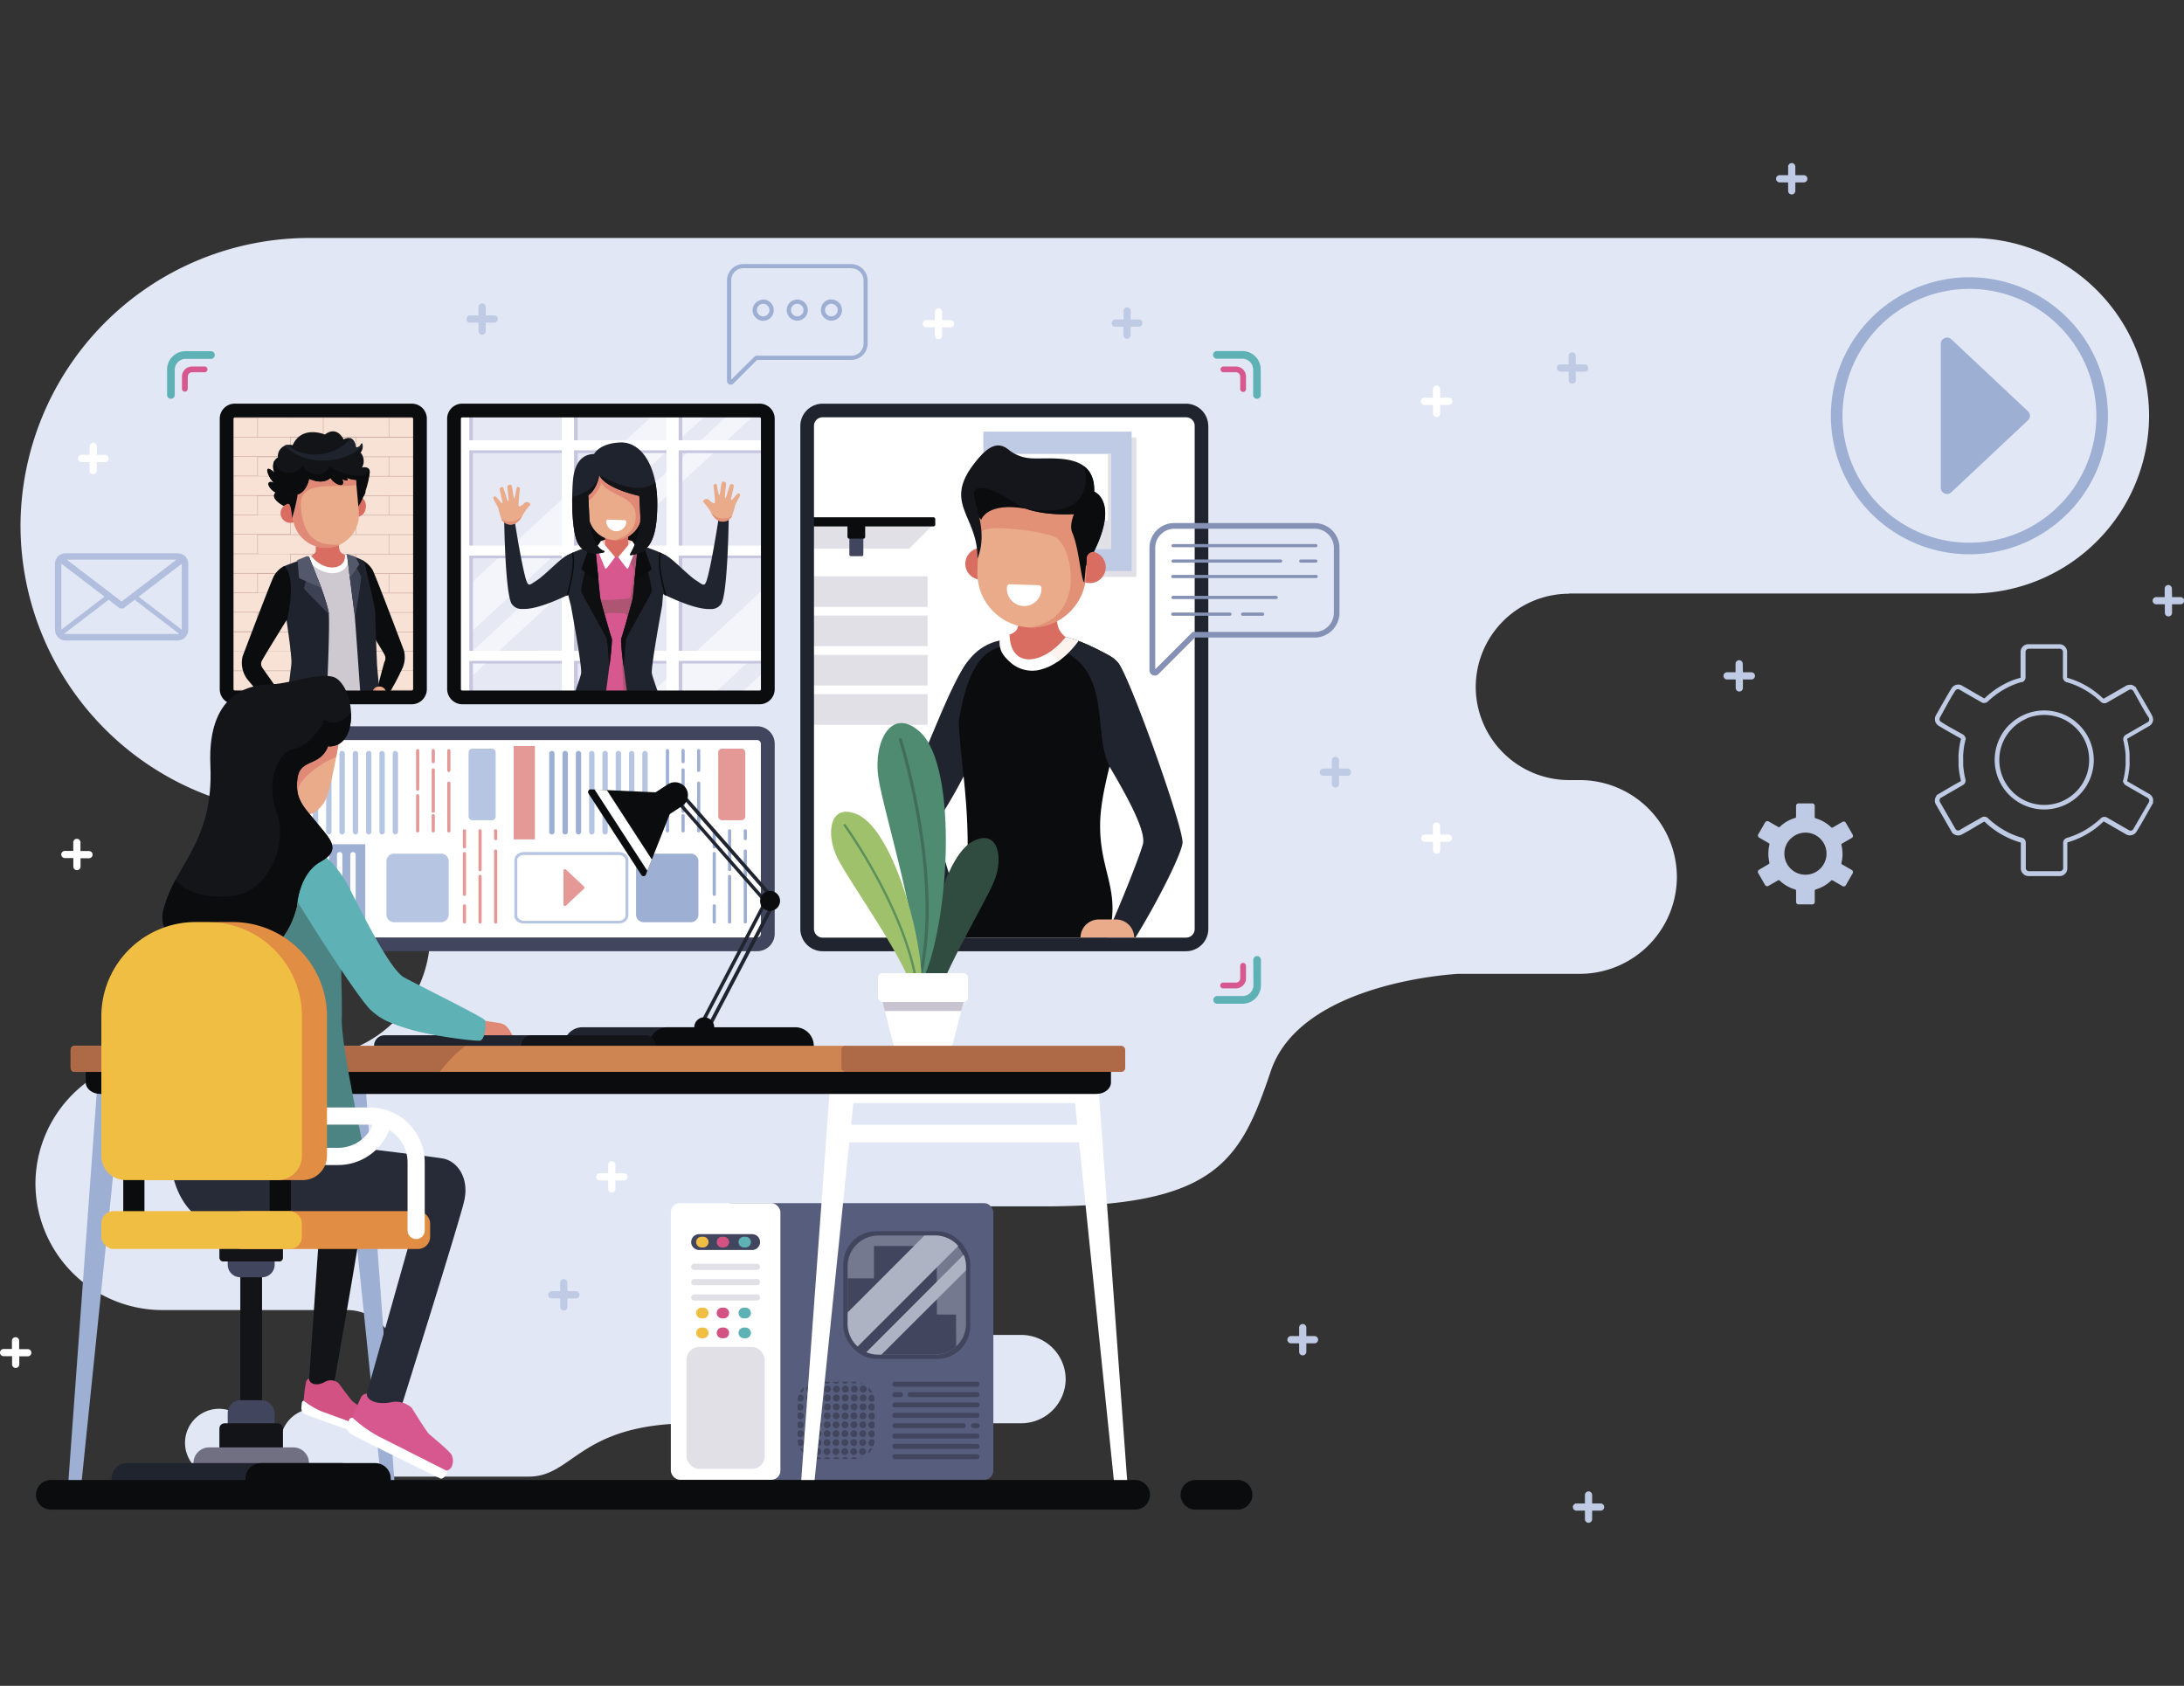 <?xml version="1.0" encoding="UTF-8"?> <svg xmlns="http://www.w3.org/2000/svg" viewBox="0 0 570 440"><rect x="0" y="0" width="570" height="440" fill="#333333" stroke="none"/><defs><style>.cls-10,.cls-12,.cls-13,.cls-14,.cls-15,.cls-16,.cls-17,.cls-18,.cls-22,.cls-25,.cls-27,.cls-29,.cls-30,.cls-34,.cls-35,.cls-36,.cls-38,.cls-39,.cls-4,.cls-48,.cls-49,.cls-53,.cls-54{fill-rule:evenodd}.cls-21,.cls-4{fill:#fff}.cls-10,.cls-24{fill:#0a0c0d}.cls-12{fill:#d96d62}.cls-13,.cls-63{fill:#121417}.cls-14{fill:#e9ab89}.cls-15{fill:#e08976}.cls-16{fill:#1f232e}.cls-17{fill:#3d4154}.cls-18{fill:#53596b}.cls-19,.cls-22{fill:#e1e0e7}.cls-49{fill:#bfcbe5}.cls-23,.cls-35{fill:#41455d}.cls-25{fill:#20242f}.cls-27{fill:#e29076}.cls-29{fill:#5eb1b4}.cls-30{fill:#d7588e}.cls-34{fill:#0d0f11}.cls-36{fill:#9eafd4}.cls-37,.cls-38{fill:#b5c5e2}.cls-39{fill:#e49997}.cls-48{fill:#8490b4}.cls-53{fill:#f1be44}.cls-54{fill:#d25383}</style></defs><g id="Слой_6" data-name="Слой 6"><path d="M409.49 154.91h105a46.54 46.54 0 0 0 46.4-46.4 46.54 46.54 0 0 0-46.4-46.4h-434a75.35 75.35 0 0 0-75.14 75.14 75.35 75.35 0 0 0 75.13 75.13 31.87 31.87 0 0 1 31.77 31.77 31.87 31.87 0 0 1-31.77 31.77H42.25a33.12 33.12 0 0 0-33 33 33.12 33.12 0 0 0 33 33h48.34a12.9 12.9 0 0 1 12.86 12.86 12.9 12.9 0 0 1-12.86 12.86h-8.52a8.89 8.89 0 0 0-8.87 8.87 8.9 8.9 0 0 0 8.87 8.88H138c11.77 0 13.08-13.92 42.83-13.92h85.72A11.61 11.61 0 0 0 278.13 360a11.62 11.62 0 0 0-11.58-11.59h-11.12a16.83 16.83 0 0 1-16.78-16.77 16.83 16.83 0 0 1 16.78-16.78h16.74c45.19 0 51.58-11.81 59.49-35.3s49-25.39 49-25.39h31.71a25.36 25.36 0 0 0 25.28-25.28 25.36 25.36 0 0 0-25.28-25.29h-2.9a24.39 24.39 0 0 1-24.32-24.32 24.4 24.4 0 0 1 24.32-24.32zM57.17 367.69a8.88 8.88 0 1 1-8.88 8.87 8.87 8.87 0 0 1 8.88-8.87z" fill-rule="evenodd" fill="#e1e7f4"></path><path d="M61.28 107.05a2.24 2.24 0 0 0-2.23 2.23v70.59a2.25 2.25 0 0 0 2.23 2.24h46.19a2.25 2.25 0 0 0 2.24-2.24v-70.59a2.24 2.24 0 0 0-2.24-2.23z" fill="#f8e2d6" fill-rule="evenodd"></path><path d="M59.07 109v.15h8.1V114h-8.12v.15h16.68v4.93H59.05v.15h8.11v4.93h-8.11v.15h16.68v4.93H59.05v.15h8.11v4.92h-8.11v.15h16.68v4.93H59.05v.15h8.11v4.93h-8.11v.15h16.68v4.93H59.05v.15h8.11v4.93h-8.11v.15h16.68v4.93H59.05v.15h8.11v4.92h-8.11v.22h16.68v4.93H59.05v.07h8.11v5h-8.11v.15h16.68v4.93H59.06v.15h8.09v1.91h.15v-1.94h17v1.91h.15v-1.91h17v1.91h.15v-1.91h8.09v-.15H93v-4.93h16.69V175h-8.12v-5h8.12v-.15H93V165h16.69v-.15h-8.12v-4.92h8.12v-.15H93v-4.93h16.69v-.15h-8.12v-4.93h8.12v-.15H93v-4.93h16.69v-.15h-8.12v-4.93h8.12v-.15H93v-4.93h16.69v-.15h-8.12v-4.92h8.12v-.15H93v-4.93h16.69v-.15h-8.12v-4.93h8.12v-.15H93v-4.93h16.69V114h-8.12v-4.9h8.11v-.15H93v-1.9h-.15V109h-17v-1.9h-.15v1.9H59.07zm33.8 66.17v4.93h-17v-4.93h17zm8.57-5.08V175h-17v-5h17zM84.3 170v5h-17v-5h17zm8.57-5v4.93h-17V165h17zm8.57-5.07v4.92h-17v-4.92h17zm-17.14 0v4.92h-17v-4.92h17zm8.57-5.08v4.93h-17v-4.93h17zm8.57-5.08v4.93h-17v-4.93h17zm-17.14 0v4.93h-17v-4.93h17zm8.57-5.08v4.93h-17v-4.93h17zm8.57-5.08v4.93h-17v-4.93h17zm-17.14 0v4.93h-17v-4.93h17zm8.57-5.08v4.93h-17v-4.93h17zm8.57-5.07v4.92h-17v-4.92h17zm-17.14 0v4.92h-17v-4.92h17zm8.57-5.08v4.93h-17v-4.93h17zm8.57-5.08v4.93h-17v-4.93h17zm-17.14 0v4.93h-17v-4.93h17zm8.57-5.08v4.93h-17v-4.93h17zm8.57-5.08V114h-17v-4.9h17zm-17.14 0V114h-17v-4.9h17z" fill="#cbaaa1" fill-rule="evenodd"></path><path class="cls-4" d="M211.65 245.21l.14.14a4.09 4.09 0 0 0 2.91 1.22h94.83a4.1 4.1 0 0 0 2.83-1.14 4.12 4.12 0 0 0 1.22-2.92V111.17a4.1 4.1 0 0 0-1.21-2.9 4.09 4.09 0 0 0-2.91-1.21H214.7a4.09 4.09 0 0 0-2.9 1.2 4.1 4.1 0 0 0-1.21 2.9v131.28a4.11 4.11 0 0 0 1.06 2.77zM199.53 245.84l.11-.12a2.86 2.86 0 0 0 .85-2v-49.59a2.87 2.87 0 0 0-2.87-2.87H61.92A2.8 2.8 0 0 0 60 192a2.85 2.85 0 0 0-.84 2v49.7a2.86 2.86 0 0 0 .85 2 2.81 2.81 0 0 0 2 .84h135.7a2.86 2.86 0 0 0 1.82-.7zM120.63 107.05a2.24 2.24 0 0 0-2.23 2.23v70.59a2.25 2.25 0 0 0 2.23 2.24h77.63a2.24 2.24 0 0 0 1.58-.66 2.22 2.22 0 0 0 .65-1.58v-70.59a2.22 2.22 0 0 0-2.23-2.23z"></path><path d="M200.29 108.36v72.43a2.27 2.27 0 0 1-.45.66 2.24 2.24 0 0 1-1.58.66h-77.63a2.25 2.25 0 0 1-2.23-2.24v-70.59a2.24 2.24 0 0 1 2.23-2.23h77.63a2.23 2.23 0 0 1 1.58.65 2.42 2.42 0 0 1 .45.66z" fill="#ecc5c5" fill-rule="evenodd"></path><path d="M186.69 107.05v1.89h13.6v.15h-5V114h5v.14h-13.6v4.93h13.6v.15h-5v4.93h5v.15h-13.6v4.93h13.6v.15h-5v4.93h5v.15h-13.6v4.93h13.6v.15h-5v4.92h5v.16h-13.6v4.92h13.6v.15h-5v4.93h5v.15h-13.6v4.93h13.6v.15h-5v4.93h5v.22h-13.6v4.93h13.6v.07h-5v5h5v.15h-13.6V180h13.6v.15h-5v1.93h-.15v-1.93h-17v1.93H178v-1.93h-17v1.93h-.15v-1.93h-17v1.93h-.15v-1.93h-17v1.93h-.15v-1.93h-8.13V180h16.71v-4.92H118.4V175h8.15v-5h-8.15v-.15h16.72V165H118.4v-.15h8.15v-4.93h-8.15v-.15h16.72v-4.93H118.4v-.15h8.15v-4.93h-8.15v-.15h16.72v-4.92H118.4v-.16h8.15v-4.92h-8.15v-.15h16.72v-4.93H118.4v-.15h8.15v-4.98h-8.15v-.15h16.72v-4.93H118.4v-.15h8.15v-4.93h-8.15v-.15h16.72v-4.93H118.4V114h8.15v-4.93h-8.14a.77.77 0 0 1 0-.15h16.69v-1.89h.15v1.89h17v-1.89h.15v1.89h17v-1.89h.15v1.89h17v-1.89zm-.15 68.06h-17V180h17v-4.92zm-17.14 0h-17V180h17v-4.92zm-17.14 0h-17V180h17v-4.92zm42.85-5.11h-17v5h17v-5zM178 170h-17v5h17v-5zm-17.14 0h-17v5h17v-5zm-17.14 0h-17v5h17v-5zm42.82-5h-17v4.93h17V165zm-17.14 0h-17v4.93h17V165zm-17.14 0h-17v4.93h17V165zm42.85-5.08h-17v4.93h17v-4.93zm-17.14 0H161v4.93h17v-4.93zm-17.14 0h-17v4.93h17v-4.93zm-17.14 0h-17v4.93h17v-4.93zm42.85-5.08h-17v4.93h17v-4.93zm-17.14 0h-17v4.93h17v-4.93zm-17.14 0h-17v4.93h17v-4.93zm42.85-5.08h-17v4.93h17v-4.93zm-17.14 0H161v4.93h17v-4.93zm-17.14 0h-17v4.93h17v-4.93zm-17.14 0h-17v4.93h17v-4.93zm42.85-5.07h-17v4.92h17v-4.92zm-17.14 0h-17v4.92h17v-4.92zm-17.14 0h-17v4.92h17v-4.92zm42.85-5.08h-17v4.92h17v-4.92zm-17.14 0H161v4.92h17v-4.92zm-17.14 0h-17v4.92h17v-4.92zm-17.14 0h-17v4.92h17v-4.92zm42.85-5.08h-17v4.93h17v-4.93zm-17.14 0h-17v4.93h17v-4.93zm-17.14 0h-17v4.93h17v-4.93zm42.85-5.08h-17v4.93h17v-4.98zm-17.14 0H161v4.93h17v-4.98zm-17.14 0h-17v4.93h17v-4.98zm-17.14 0h-17v4.93h17v-4.98zm42.85-5.08h-17v4.93h17v-4.93zm-17.14 0h-17v4.93h17v-4.93zm-17.14 0h-17v4.93h17v-4.93zm42.85-5.08h-17v4.93h17v-4.93zm-17.14 0H161v4.93h17v-4.93zm-17.14 0h-17v4.93h17v-4.93zm-17.14 0h-17v4.93h17v-4.93zm42.85-5.08h-17v4.93h17v-4.93zm-17.14 0h-17v4.93h17v-4.93zm-17.14 0h-17v4.93h17v-4.93zm42.85-5.07h-17V114h17v-4.93zm-17.14 0H161V114h17v-4.93zm-17.14 0h-17V114h17v-4.93zm-17.14 0h-17V114h17z" fill="#df9a97" fill-rule="evenodd"></path><path d="M200.29 108.36v72.43a2.27 2.27 0 0 1-.45.66 2.24 2.24 0 0 1-1.58.66h-77.63a2.25 2.25 0 0 1-2.23-2.24v-70.59a2.24 2.24 0 0 1 2.23-2.23h77.63a2.23 2.23 0 0 1 1.58.65 2.42 2.42 0 0 1 .45.66z" fill="#e6e8f4" fill-rule="evenodd"></path><path d="M192.05 182.11l8.24-7.62v6.3a2.27 2.27 0 0 1-.45.66 2.24 2.24 0 0 1-1.58.66zm-23.45 0h16.54l15.15-14v-15.28l-31.69 29.28zm29.69-75.06h-6.9l-71.15 65.72v6.37l78.05-72.09zm-12.65 0l-65.4 60.4v-12.73l51.61-47.67z" fill="#f3f5fb" fill-rule="evenodd"></path><path d="M120.24 182.07v-75a2.56 2.56 0 0 1 .39 0h2.8v8.59h24.13v-8.59h3.2v8.59h24.12v-8.59h3.2v8.59h22.21v2.6h-22.21v24.84h22.21v2.61h-22.21v24.86h22.21v2.6h-22.21v8.94h-3.2v-8.94h-24.12v8.94h-3.2v-8.94h-24.13v8.94h-2.8a2.58 2.58 0 0 1-.39 0zm54.64-11.5v-24.86h-24.12v24.86zm-27.32 0v-24.86h-24.13v24.86zm27.32-27.47v-24.86h-24.12v24.86zm-27.32 0v-24.86h-24.13v24.86z" fill="#c6c6e1" fill-rule="evenodd"></path><path class="cls-4" d="M119.29 181.65V107.5a2.21 2.21 0 0 1 1.34-.45h1.85v7.87h24.13v-7.87h3.2v7.87h24.12v-7.87h3.2v7.87h23.16v2.61h-23.16v24.86h23.16V145h-23.16v24.86h23.16v2.61h-23.16v9.65h-3.2v-9.65h-24.12v9.65h-3.2v-9.65h-24.13v9.65h-1.85a2.15 2.15 0 0 1-1.34-.46zm54.64-11.8V145h-24.12v24.86zm-27.32 0V145h-24.13v24.86zm27.32-27.46v-24.86h-24.12v24.86zm-27.32 0v-24.86h-24.13v24.86z"></path><path class="cls-10" d="M94.6 146.21a7 7 0 0 1 2.61 2.49c.62 1 7.77 19.88 8.22 21.11a7.16 7.16 0 0 1-.3 4.37 61.07 61.07 0 0 1-4.3 7.93h-3c1-3.76 2.3-8.81 2.5-9.33a2 2 0 0 0 0-1.95c-.45-.94-6.55-10.78-6.55-10.78s-2.56-10.7.82-13.84z"></path><path d="M90 144.72s4 .91 4.68 1.57 2.48 12.09 2.74 13.42-.26 5.65-.2 6.78c0 .72.37 9.34.62 15.62h-21c.24-3.93.47-8.09.44-9.57-.07-3.06-3.82-20.66-3.79-22.27a5 5 0 0 1 .66-2.55l7.07-2.63z" fill="#cec9d0" fill-rule="evenodd"></path><path class="cls-4" d="M90 144.72l1.11.27a4 4 0 0 1-2.55 4.31c-3.16 1.17-7.35-1.3-8.49-3.78l1.15-.43z"></path><path class="cls-12" d="M93.62 129.81c-1.39.12-3.29 1.43-3.17 2.81a2.52 2.52 0 0 0 2.74 2.29c3.14-.28 2.88-5.32.43-5.1z"></path><path class="cls-13" d="M93.16 131.32s2.17-1.78 2.22-2.88-1.5-.77-1.5-.77 2.45-2.18 2.59-4.22-2-1.42-2-1.42a3.38 3.38 0 0 0-.36-3.9 2.53 2.53 0 0 0 .47-2.24.16.16 0 0 0-.21-.12c-.19 0-.31 1.07-1.48 1 0 0-.28-3.6-3.22-2.09 0 0-1.65-3.72-4.88-1.26 0 0-6-2.6-8.42 2.79a3 3 0 0 0-3.84 3.19s-2 .79-.86 4c0 0-1.21-1.25-1.74-1s.45 2.65 1.68 3.67c0 0-1.3-.66-1.51.07s1.07 2.13 1.9 2.38a1.12 1.12 0 0 0-.44 1.09c.07.79 1.85 2.56 4.38 3s10.66 2.13 17.22-1.29z"></path><path class="cls-10" d="M92.76 133c1.89-1.55 3.55-7.22 3.71-9.55a1.25 1.25 0 0 0-.53-1.33s.62 1.13-1 1.85-6.94-.58-8.94-2.27a3.26 3.26 0 0 1-3.08 2.15 4.81 4.81 0 0 1-3.92-2.36 4.25 4.25 0 0 1-4.37 1.9 3.75 3.75 0 0 1-3-3.2 3.75 3.75 0 0 0 0 3.21s-1.21-1.25-1.74-1 .45 2.65 1.68 3.67c0 0-1.3-.66-1.51.07s1.07 2.13 1.9 2.38a1.12 1.12 0 0 0-.44 1.09c.07.79 1.85 2.56 4.38 3s10.3 3.81 16.86.39z"></path><path class="cls-12" d="M82.33 136.41l.09 2.19v5.18c0 .5-.64.9-1.19 1.31 3.58 4.56 9.27 3.56 8.78-.37h-.07a2.3 2.3 0 0 1-1-.58c-.75-.81-.72-4.46 0-5.41s-6.61-2.32-6.61-2.32zM75.52 131.43a2.52 2.52 0 1 0 2.74 2.28 2.52 2.52 0 0 0-2.74-2.28z"></path><path class="cls-14" d="M83.57 117.9a8.66 8.66 0 0 0-7.84 9.37l.7 7.83a8.66 8.66 0 0 0 9.38 7.83 8.67 8.67 0 0 0 7.84-9.37l-.7-7.83a8.67 8.67 0 0 0-9.38-7.83z"></path><path class="cls-15" d="M80.12 119a8.67 8.67 0 0 0-4.37 8.29l.7 7.83a8.66 8.66 0 0 0 9.38 7.83 8.39 8.39 0 0 0 3-.85c-8.42.82-9.86-4.82-10.29-9.61-.63-7.07 7.32-5.22 13.64-5.79.28 0 .56-.05.82-.09l-.07-.86a8.39 8.39 0 0 0-.5-2.2c-3.59-1.84-8.55-4.19-10.81-4.44l-1.45-.17s.03.06-.05.06z"></path><path class="cls-10" d="M76.64 126.58a10.19 10.19 0 0 1 1 2.81 48.23 48.23 0 0 1-1.42 5.85s-.15-3.76-1-3.78l-.61-6.83a3.5 3.5 0 0 0 2 1.36 2.84 2.84 0 0 0 .03.59z"></path><path class="cls-13" d="M80.65 124.94s3.44 1.78 5.59-.21c.83 1.54 4.19 3.13 3.07.29 1.86.94 1.56-.17 1-.46a5.8 5.8 0 0 0 2.67.68c4.27-.81-2.2-7.07-3.44-8.09 0 0-9-.38-9.37.13-.13.19-.48.55-.89 1a12.87 12.87 0 0 0-2 .46c-.25.16-3.17 2.83-3.66 3.36s-1.94 7.29 2.29 7.3 4.74-4.46 4.74-4.46z"></path><path class="cls-10" d="M80.65 124.94s3.44 1.78 5.59-.21c.83 1.54 4.19 3.13 3.07.29 1.86.94 1.56-.17 1-.46a5.8 5.8 0 0 0 2.67.68c.89-.17 1.31-.57 1.41-1.12-2 .34-6.56-.88-8.4-2.42a3.26 3.26 0 0 1-3.08 2.15 4.81 4.81 0 0 1-3.91-2.36 4.25 4.25 0 0 1-4.37 1.9 3.94 3.94 0 0 1-1.33-.54c-.52 1.9-.91 6.53 2.59 6.54 4.26.01 4.76-4.45 4.76-4.45z"></path><path class="cls-16" d="M80.66 145.31s4.5 10.82 5.1 14.41c.32 1.88-.06 12.55-.5 22.39H74.92c.54-4.1 1.06-7.79 1.13-9 .2-3.06-3-22.21-3-22.71a6 6 0 0 1 1.16-2.66z"></path><path class="cls-17" d="M83 151.17a59.61 59.61 0 0 1 2.78 8.55 3.7 3.7 0 0 1 .06.58s-6.55-6.51-6.51-6.77.93-3.26.93-3.26a8 8 0 0 1 2.74.9z"></path><path class="cls-16" d="M90.57 144.85s1.74 14 1.94 15.09c.11.57.88 11.77 1.61 22.17h5.06c-.35-3.83-.65-7-.72-7.87-.2-2.33-.5-14.3-.6-15.19s-2.67-12-2.73-12.18a1.1 1.1 0 0 0-.53-.66 14.67 14.67 0 0 0-4.03-1.36z"></path><path class="cls-17" d="M91.13 149.39c.53 4.2 1.25 9.89 1.38 10.55 0 .1 0 .47.1 1.07s1.74-10.07 1.64-10.5a27.6 27.6 0 0 0-1.46-2.73s-.74.7-1.66 1.61z"></path><path class="cls-16" d="M75.12 116.11c4.47 4.21 12.93 2.84 16.35-1.74 1.26.43 1.41 2.38 1.41 2.38 1.17.09 1.29-.93 1.48-1a.16.16 0 0 1 .21.12 3.29 3.29 0 0 1 .08.66c-5.75 5.07-15.59 4.89-20.41-.25a3.24 3.24 0 0 1 .88-.17z"></path><path class="cls-18" d="M77.41 146.51a2.63 2.63 0 0 1 .25-.35s2.36-1 2.49-1a2.72 2.72 0 0 1 .51.15l3.11 8a61.36 61.36 0 0 1-5.7-2.44c-.1-.26-.37-4.42-.37-4.42zM90.32 144.79s.13-.18.18-.19 2.15.64 2.15.64 1.06 1.81 1.14 2a32.37 32.37 0 0 1-2.49 3.49l-.73-5.89z"></path><path class="cls-10" d="M74.16 147.72a7 7 0 0 0-2.61 2.49c-.63 1-7.77 19.87-8.23 21.1a7.2 7.2 0 0 0 1.18 5.92c.58.71 2.3 2.73 4.13 4.88H74c-2.11-3-5.31-7.48-5.52-7.82a1.73 1.73 0 0 1-.06-1.95c.45-.94 6.56-10.79 6.56-10.79s2.56-10.7-.82-13.83z"></path><path class="cls-14" d="M73.8 182.11a1.73 1.73 0 0 1 1.91-.64 1.7 1.7 0 0 1 1 .64z"></path><path class="cls-15" d="M76.34 182.11a1 1 0 0 0-.2-.48 1.52 1.52 0 0 1 .57.48z"></path><path class="cls-14" d="M100.94 182.11c.16-1.57-.57-3.12-2.18-2.91s-1.68 1.75-1 2.91z"></path><path class="cls-15" d="M98.92 182.11c-.79-.78-1.28-2.15-.61-2.81-1.22.41-1.17 1.76-.59 2.81z"></path><path class="cls-19" d="M257.88 114.17h38.7v36.41h-38.7z"></path><path fill="#bfcbe5" d="M256.64 112.65h38.7v36.41h-38.7z"></path><path class="cls-21" d="M261.97 118.47h28.04v24.76h-28.04z"></path><path class="cls-22" d="M262 125.09h.16a.15.15 0 0 1 .16.14v.36h1.9v-.53a.17.17 0 0 1 .17-.15h2a.16.16 0 0 1 .16.15v1.25h.82v-.57a.16.16 0 0 1 .05-.11.15.15 0 0 1 .11 0h.73a.16.16 0 0 1 .16.15v5.05h.74a.15.15 0 0 1 .17.15V132h.59v-.27a.17.17 0 0 1 .17-.15h.35a.15.15 0 0 1 .16.12v-5a.16.16 0 0 1 .11-.14h.18a.71.71 0 0 0 0-.14v-.46a.15.15 0 0 1 .16-.14h.27v-2.89a.14.14 0 0 1 .15-.14h.28v-1.11a.16.16 0 0 1 .16-.15h.14a2.07 2.07 0 0 0 0-.25v-.9a.15.15 0 0 1 0-.11.19.19 0 0 1 .12 0h2.42a.15.15 0 0 1 .16.15v1.15a.34.34 0 0 1 .21.08.16.16 0 0 1 .08.12v1.07h.29a.16.16 0 0 1 .16.15v2.88h.29a.15.15 0 0 1 .16.14v.61h.15a.15.15 0 0 1 .16.14v11.21h1.21v-8.77-.19a.25.25 0 0 1 .08-.18.3.3 0 0 1 .16-.05v-.59a.16.16 0 0 1 .3-.19h.27a1.34 1.34 0 0 0 0-.28v-.91a1.08 1.08 0 0 1 0-.31.21.21 0 0 1 .12-.18 1 1 0 0 0 0-.25 2.26 2.26 0 0 1 0-.26.17.17 0 0 1 .17-.13h1.2a.17.17 0 0 1 .14.07v-.62a.16.16 0 0 1 .16-.14h1.29a.17.17 0 0 1 .17.15v1.18a.47.47 0 0 1 .2.1.13.13 0 0 1 .06.11v1.5h.26a.15.15 0 0 1 .14.13l.08.6h.08a.24.24 0 0 1 .11.2v7.65h1v-1.15a.14.14 0 0 1 .05-.11.16.16 0 0 1 .12 0h.41a.16.16 0 0 1 .16.15v1.15h.81a.15.15 0 0 1 .16.14v.35h.07v-.82a.15.15 0 0 1 .16-.14h1.14a.16.16 0 0 1 .17.14v.37a.12.12 0 0 1 .09 0h1.1a.16.16 0 0 1 .17.14v.17a.47.47 0 0 0 .06-.15.92.92 0 0 0 0-.33v-.47a.16.16 0 0 1 .16-.14h.89v-17.44h.83v24.77h-28z"></path><path class="cls-19" d="M210.58 150.41h31.51v7.99h-31.51zM210.58 160.66h31.51v7.99h-31.51zM210.58 170.92h31.51v7.99h-31.51zM210.58 181.17h31.51v7.99h-31.51z"></path><path class="cls-22" d="M239.56 136.39l3.56.97-5.85 5.84h-26.69v-6.51l28.98-.3z"></path><path class="cls-10" d="M243.58 135h-33v2.4h33a.51.51 0 0 0 .51-.51v-1.38a.51.51 0 0 0-.51-.51z"></path><rect class="cls-23" x="221.67" y="139.41" width="3.65" height="5.75" rx=".38"></rect><rect class="cls-24" x="221.18" y="136.34" width="4.62" height="4.25" rx=".44"></rect><path class="cls-25" d="M254.08 171.28c-.49.57-1.42 1.26-1.89 1.89-4.13 5.61-10.19 22.34-13.68 29.57a35 35 0 0 1-2.2 4.1l8.82 6.79a134.09 134.09 0 0 0 9.81-18.17c3.89-8.44 4.3-15.63 5.45-21.2l.06-.3V173.3a9.72 9.72 0 0 0 .21-2.85l-1.33 2.51zM290.11 174.38s-1.06-4.13 1.66-1.45 17.09 42.89 16.86 47c-.16 2.79-6.62 15.61-12.28 24.74h-7.82c2.65-5.66 8.56-20.1 9.74-24.3 1.44-5.15-11.11-23.61-12.5-27.09s-3.24-13.49 4.34-18.9z"></path><path class="cls-12" d="M276.29 151.68l-.16 3.68c0 4.65-1.44 8.29 2 10.92a5.25 5.25 0 0 1-2.74 8.49c-2.39.37-14-2.42-14.73-3.08-.55-.47 2.92-4.66 2.6-6 .25-.07 0 0 .22-.08a4 4 0 0 0 1.68-1c1.26-1.37 1.2-7.51-.06-9.12s11.19-3.81 11.19-3.81z"></path><path class="cls-25" d="M243.42 201.42l-6.64 5.07a3.77 3.77 0 0 0-.47.35c-1 2.13-1.53 5.74-.68 10.49.93 5.2 9.06 27.39 9.06 27.39h8.12l-7.72-25.12s-1-4 0-6l-.51-6.62z"></path><path class="cls-10" d="M289.82 242.21a7.14 7.14 0 0 1-1 2.51h-38.51a27.93 27.93 0 0 1 .53-3.78c7.2-42.51-12.24-62.75 12.06-73.79-1 6.73 7.32 9.16 15.23-.87 3.68.69 9.47 3.82 9.47 3.82 2.92 1.49 4.77 2.5 5.26 5.81 1.78 12.21-5.6 26.8-5.74 39.25-.12 11.6 4.82 16.49 2.7 27.05z"></path><path class="cls-25" d="M280 166.75a52.73 52.73 0 0 1 7.64 3.35c2 1 3.48 1.77 4.38 3.21 4 6.42 3 20.85-2.45 26.93 0-.08.07-.17 0-.24-4.35-8.38.5-24.23-12.12-30.07l.89-1.78a10.16 10.16 0 0 1 1.66-1.4zM249.48 192.9c-2.87-6.28-.73-23.79 12.18-25.87l.38 1.7c-9.43 1.16-11.12 15.38-12.56 24.17z"></path><path class="cls-4" d="M260.89 167.16a5.92 5.92 0 0 1 2.59-1.56c.24 9.35 9.1 7.71 14.65.68a20.82 20.82 0 0 1 3.33 1l-.52.66c-2.26 2.87-5.28 5.64-8.87 6.68a8.51 8.51 0 0 1-8.16-1.56c-2.04-1.8-3.18-3.25-3.02-5.9z"></path><path d="M274 170.31a20.3 20.3 0 0 0 4.11-4 20.82 20.82 0 0 1 3.33 1l-.52.66a22.84 22.84 0 0 1-4.88 4.73 16.92 16.92 0 0 0-2.04-2.39z" fill="#fcf3ee" fill-rule="evenodd"></path><path class="cls-12" d="M256.21 143a4.15 4.15 0 1 1-4.27 4 4.15 4.15 0 0 1 4.27-4zM284.58 143.91a4.14 4.14 0 1 1-4.27 4 4.13 4.13 0 0 1 4.27-4z"></path><path class="cls-14" d="M270.09 122.5a14.24 14.24 0 0 1 13.75 14.62l-.4 12.89a14.23 14.23 0 0 1-14.61 13.75 14.23 14.23 0 0 1-13.74-14.62l.39-12.89a14.24 14.24 0 0 1 14.61-13.75z"></path><path class="cls-27" d="M283.58 134a14.17 14.17 0 0 1 .26 3.14l-.4 12.89a14.23 14.23 0 0 1-14.62 13.75c15.26-2.53 11-21.88 6.36-23.7S260.67 137.55 258 138a2.81 2.81 0 0 0-2.62 2.62l.13-4.34a14.12 14.12 0 0 1 .91-4.56c2.85-.32 10.35.36 17.19.57a36.34 36.34 0 0 1 10 1.72zm-14.76 29.78"></path><path class="cls-4" d="M271.81 153.53a4.51 4.51 0 1 1-9-.27.78.78 0 0 1 .8-.76l7.45.23a.79.79 0 0 1 .76.8z"></path><path class="cls-10" d="M253.66 133l2.45 2.65s1.39-4.71 11.61-2.87-9.12-9.89-11.4-8.77-4.32 4.56-2.66 8.99z"></path><path d="M282.21 143.27a4.65 4.65 0 0 1-.28-3.71c.73-2-2.85-.66-1.6-5.39 0 0-10.15.74-15.17-2.71s-9.33-5.14-10.71-3.4 3.93 9.69.65 17.78c.2-11.16-8.93-14.24-1-24.66 3.63-4.79 6.29-6.13 9.15-3.8a10 10 0 0 0 5.16 2.17c4.86.63 17.52-2.25 17.18 8.78 0 0 6.5 2.45-.1 15.7a1.74 1.74 0 0 0-1.88 1.87l-.05 1.77c-2.15-1.02-1.71-3.3-1.35-4.4z" fill="#15161b" fill-rule="evenodd"></path><path class="cls-10" d="M280.33 134.17s-7.32.54-12.6-1.42c19.65 3.42 15.19-11 15.16-11.08 1.69 1.28 2.76 3.34 2.66 6.66 0 0 6.5 2.45-.1 15.7a1.74 1.74 0 0 0-1.88 1.87L283 152c-.87-.42-1.37-9-3.16-13-.84-2 .49-4.81.49-4.83z"></path><path class="cls-14" d="M282 244.72a4.75 4.75 0 0 1 4.74-4.74h4.54a4.75 4.75 0 0 1 4.73 4.74z"></path><path class="cls-29" d="M45.61 103.08a1 1 0 0 1-2 0v-6.63a4.79 4.79 0 0 1 1.41-3.39 4.82 4.82 0 0 1 3.39-1.4h6.64a1 1 0 1 1 0 2h-6.6a2.85 2.85 0 0 0-2.84 2.84z"></path><path class="cls-30" d="M49 101.54a.76.76 0 0 1-1.51 0v-3.26a2.65 2.65 0 0 1 2.63-2.63h3.28a.76.76 0 0 1 .75.76.75.75 0 0 1-.75.75h-3.26a1.12 1.12 0 0 0-.79.33 1.16 1.16 0 0 0-.33.79z"></path><path class="cls-29" d="M329.06 103.08a1 1 0 0 1-2 0v-6.63a2.87 2.87 0 0 0-.83-2 2.83 2.83 0 0 0-2-.83h-6.63a1 1 0 0 1 0-2h6.63a4.82 4.82 0 0 1 3.39 1.4 4.79 4.79 0 0 1 1.41 3.39z"></path><path class="cls-30" d="M325.19 101.54a.74.74 0 0 1-.75.75.75.75 0 0 1-.76-.75v-3.26a1.15 1.15 0 0 0-.32-.79 1.16 1.16 0 0 0-.8-.33h-3.25a.75.75 0 0 1-.76-.75.76.76 0 0 1 .76-.76h3.25a2.65 2.65 0 0 1 2.63 2.63z"></path><path class="cls-29" d="M43.65 250.53a1 1 0 0 1 2 0v6.64a2.87 2.87 0 0 0 2.8 2.83h6.64a1 1 0 0 1 0 2h-6.64a4.79 4.79 0 0 1-3.39-1.41 4.79 4.79 0 0 1-1.41-3.39z"></path><path class="cls-30" d="M47.51 252.08a.76.76 0 1 1 1.51 0v3.25a1.12 1.12 0 0 0 .33.79 1.08 1.08 0 0 0 .79.33h3.26a.76.76 0 0 1 0 1.51h-3.26a2.63 2.63 0 0 1-2.63-2.63z"></path><path class="cls-29" d="M327.09 250.53a1 1 0 0 1 2 0v6.64a4.79 4.79 0 0 1-1.41 3.39 4.79 4.79 0 0 1-3.39 1.41h-6.63a1 1 0 0 1 0-2h6.63a2.85 2.85 0 0 0 2.84-2.84z"></path><path class="cls-30" d="M323.68 252.08a.76.76 0 0 1 .76-.76.75.75 0 0 1 .75.76v3.25a2.63 2.63 0 0 1-2.63 2.63h-3.25a.76.76 0 1 1 0-1.51h3.25a1.11 1.11 0 0 0 1.12-1.12z"></path><path class="cls-25" d="M170.26 143.75a15.44 15.44 0 0 1 3.62 1.27c1.71.82 5.71 5.15 7.84 6.5 1.91 1.22 2.2 1.82 2.87-.56 1.26-4.47 3-15.86 3-15.86l2.6.21s-.25 19.95-2 22.36a3.11 3.11 0 0 1-2.8 1.28c-3 .16-8.49-1.64-17.85-6.73 0 0-1.24-5.19 1.71-9.2zM151.52 143.75a15.44 15.44 0 0 0-3.62 1.25c-1.7.82-5.7 5.15-7.83 6.5-1.91 1.22-2.2 1.82-2.88-.56-1.26-4.47-3-15.86-3-15.86l-2.61.21s.25 19.95 2 22.36a3.11 3.11 0 0 0 2.8 1.28c3.06.16 8.5-1.64 17.85-6.73 0 0 1.25-5.19-1.71-9.2z"></path><path class="cls-30" d="M166.66 142.59s5.6 1.49 6.2 2v11.61s-3 10-3.31 11.53 0 11 0 11.68-2.36 1.93-8.65 1.93-8.64-1.24-8.64-1.93.32-10.15 0-11.68-3.32-11.53-3.32-11.53v-11.61c.61-.51 6.2-2 6.2-2l5.76 1.89z"></path><path d="M166.66 142.59s5.6 1.49 6.2 2v8.9l-.25 3.58c-.74 2.46-2.8 9.4-3.06 10.66-.33 1.53 0 11 0 11.68a.64.64 0 0 1-.23.41l-1.7.8a21.42 21.42 0 0 1-5.21.69 9.84 9.84 0 0 0 .3-1.23c0-.42-.59-12.19-.59-12.19l1.9-6.6a6.06 6.06 0 0 0-.92-1.18c-.21-.07-4.06-.14-4.49-.09a6.75 6.75 0 0 0-1.59.88l-1.41-4.27s8.73-.11 8.87-.64 1-6.46 1-7.1-1.62-3.39-1.62-3.39a5.56 5.56 0 0 1 0-2z" fill="#af5574" fill-rule="evenodd"></path><path class="cls-24" transform="rotate(-11.88 160.407 137.644)" d="M153.15 132.05h14.67v11.24h-14.67z"></path><path d="M165 141.22a12.36 12.36 0 0 0-8.2 0l.42 1.35 3.68.22 3.68-.22z" fill="#f2cdbe" fill-rule="evenodd"></path><rect x="157.91" y="135.94" width="6.04" height="9.5" rx="2.99" fill="#d96d62"></rect><path class="cls-12" d="M153.35 130.23a2.12 2.12 0 1 1-2 2.19 2.12 2.12 0 0 1 2-2.19z"></path><path class="cls-14" d="M160 119.89a7.16 7.16 0 0 1 7.22 7l.24 6.59a7.13 7.13 0 0 1-6.68 7.51 7.16 7.16 0 0 1-7.22-7l-.24-6.59a7.13 7.13 0 0 1 6.68-7.51z"></path><path class="cls-15" d="M160 119.89a7.16 7.16 0 0 1 7.22 7l.24 6.59a7.13 7.13 0 0 1-6.68 7.51h-.35c3.13-.88 4.64-2.46 5.16-4.19 1.9-6.45-4.78-7.23-7.4-9.37a5.13 5.13 0 0 1-1.23-1.37 10.26 10.26 0 0 1-3.5 4.79l-.14-3.46a7.15 7.15 0 0 1 6.68-7.5z"></path><path class="cls-16" d="M156.43 124s.79 3.38 11.63 5.72l-.41-7.84-5.65-3.72-5.34.92a31.14 31.14 0 0 0-3.07 2.41c-.25.42-1.73 5.57-1.73 5.57l1.14 2.44s2.43-.72 3.43-5.5z"></path><path class="cls-13" d="M156.43 124s.79 3.38 11.63 5.72l-.13-2.43c-5 .67-11.5-3.29-11.5-3.29zm-3.88 4.53a7.94 7.94 0 0 0 3.88-4.53c-1 4.82-3.4 5.54-3.4 5.54z"></path><path class="cls-25" d="M166.46 142.28s-1.16 13-1.36 14-2.59 9.43-3 10.49c-.21.53.74 8 1.74 15.36h8.4c-1.06-3-2-5.7-2.11-6.33-.32-1.56 2.67-17.68 2.67-17.68l1.1-13.12a30.26 30.26 0 0 0-7.44-2.72z"></path><path class="cls-34" d="M165.94 148c-.34 3.62-.73 7.73-.84 8.27-.2 1-2.59 9.43-3 10.49a54.68 54.68 0 0 0 .69 7.34s.42-6.58.7-7.43 6.43-11.58 6.61-12.32-1.38-6.75-1.38-6.75z"></path><path class="cls-10" d="M166.46 142.28s-.47 5.3-.87 9.39c1.45-.9 4.57-2.9 4.48-3.2s-2-5.75-2-5.76z"></path><path class="cls-4" d="M165 141.22s.54.81.81 1.18a1.06 1.06 0 0 1 .1.85c-.13.54-1.95 5.05-1.95 5.05s-.13.24-.39 0-2.22-2.9-2.22-2.9l3.22-3.83c.18-.19.43-.39.43-.35zM156.83 141.22s-.54.81-.8 1.18a1 1 0 0 0-.11.85c.13.54 2 5.05 2 5.05s.13.24.39 0 2.22-2.9 2.22-2.9l-3.22-3.83c-.2-.19-.43-.39-.48-.35z"></path><path class="cls-25" d="M155.34 142.28s1.16 13 1.36 14 2.59 9.43 3 10.49c.2.53-.75 8-1.75 15.36h-8.39c1.05-3 2-5.7 2.1-6.33.34-1.58-2.66-17.7-2.66-17.7l-.72-2.8-.38-10.3a30.5 30.5 0 0 1 7.44-2.72z"></path><path class="cls-34" d="M155.86 148c.34 3.62.73 7.73.84 8.27.21 1 2.59 9.43 3 10.49a56.66 56.66 0 0 1-.69 7.34s-.43-6.58-.71-7.43-6.43-11.58-6.61-12.32 1.38-6.75 1.38-6.75z"></path><path class="cls-10" d="M155.34 142.28s.48 5.3.87 9.39c-1.44-.9-4.56-2.9-4.48-3.2s2.06-5.75 2.06-5.76z"></path><path class="cls-16" d="M155.06 118.48s1.3-2.73 6.72-3 9.77 5.84 9.76 16-2.5 12.76-6.87 13.42a.19.19 0 0 1-.25-.17c0-.24 3-4.59 2.68-10.38 0 0-.1-2.14-.13-2.68s-.26-5.31-.26-5.31l-10.53-4.17-3.24 4.66.58 2.11s.26 5.32.34 7.08 1.11 6.85 3.81 7.76a.21.21 0 0 1 .08.27c-.06.2-4.78 1.45-6.83-2.09s-1.68-15.29-1.24-17.78 1.6-5.62 5.38-5.72z"></path><path class="cls-13" d="M171.05 125.91a30 30 0 0 1 .49 5.57c0 10.16-2.5 12.76-6.87 13.42a.19.19 0 0 1-.25-.17c0-.24 3-4.59 2.68-10.38 0 0-.1-2.14-.13-2.68l-.21-4.35a6.33 6.33 0 0 0 4.29-1.41zm-17.78 2.14l.25.91s.26 5.32.34 7.08 1.11 6.85 3.81 7.76a.21.21 0 0 1 .08.27c-.06.2-4.78 1.45-6.83-2.09-1.3-2.27-1.63-7.87-1.58-12.27a12.37 12.37 0 0 0 3.93-1.66z"></path><path class="cls-10" d="M148.3 155.42c.71-2.64 2.12-8.4 1.27-11.22l-.34.15c.83 2.75-.67 8.59-1.38 11.15.14-.07.28-.12.42-.2zM173.48 155.42c-.71-2.64-2.12-8.4-1.27-11.22l.35.15c-.83 2.75.66 8.59 1.37 11.15l-.42-.2z"></path><path class="cls-10" d="M120.63 105.35h77.63a3.93 3.93 0 0 1 3.93 3.93v70.59a3.94 3.94 0 0 1-3.93 3.94h-77.63a4 4 0 0 1-3.93-3.94v-70.59a3.94 3.94 0 0 1 3.93-3.93zm77.63 3.59h-77.63a.37.37 0 0 0-.24.1.35.35 0 0 0-.1.24v70.59a.33.33 0 0 0 .1.24.34.34 0 0 0 .24.11h77.63a.32.32 0 0 0 .24-.11.33.33 0 0 0 .1-.24v-70.59a.34.34 0 0 0-.34-.34z"></path><path class="cls-35" d="M61.92 189.56h135.7a4.58 4.58 0 0 1 4.57 4.57v49.57a4.54 4.54 0 0 1-1.34 3.22 4.59 4.59 0 0 1-3.23 1.34H61.92a4.54 4.54 0 0 1-3.22-1.34 4.54 4.54 0 0 1-1.34-3.22v-49.57a4.53 4.53 0 0 1 1.34-3.23l.13-.12a4.55 4.55 0 0 1 3.1-1.22zm135.7 3.59H61.92a.92.92 0 0 0-.63.23l-.06.06a1 1 0 0 0-.29.69v49.57a1 1 0 0 0 .28.69 1 1 0 0 0 .69.28h135.7a1 1 0 0 0 .69-.29 1 1 0 0 0 .28-.69v-49.56a1 1 0 0 0-.29-.69 1 1 0 0 0-.67-.29z"></path><path class="cls-25" d="M315.36 111.17v131.27a5.84 5.84 0 0 1-1.71 4.12l-.12.11a5.82 5.82 0 0 1-4 1.6H214.7a5.85 5.85 0 0 1-4.11-1.71 5.8 5.8 0 0 1-1.71-4.12V111.17a5.81 5.81 0 0 1 1.71-4.11 5.82 5.82 0 0 1 4.1-1.7h94.83a5.81 5.81 0 0 1 4.11 1.71 5.83 5.83 0 0 1 1.71 4.1zm-3.56 131.27V111.17a2.24 2.24 0 0 0-.66-1.6 2.23 2.23 0 0 0-1.6-.66H214.7a2.24 2.24 0 0 0-1.6.66 2.24 2.24 0 0 0-.66 1.6v131.27a2.29 2.29 0 0 0 .67 1.61 2.27 2.27 0 0 0 1.6.67h94.83a2.3 2.3 0 0 0 1.54-.6l.06-.07a2.25 2.25 0 0 0 .66-1.61z"></path><path class="cls-10" d="M61.28 105.35h46.19a3.93 3.93 0 0 1 3.93 3.93v70.59a3.94 3.94 0 0 1-3.93 3.94H61.28a4 4 0 0 1-2.78-1.16 3.91 3.91 0 0 1-1.15-2.78v-70.59a3.93 3.93 0 0 1 3.93-3.93zm46.19 3.59H61.28a.34.34 0 0 0-.34.34v70.59a.33.33 0 0 0 .1.24.32.32 0 0 0 .24.11h46.19a.38.38 0 0 0 .35-.35v-70.59a.32.32 0 0 0-.11-.24.33.33 0 0 0-.24-.1z"></path><path class="cls-36" d="M64.61 220.34v22.78h30.72v-22.78zm2.48 2.66a.66.66 0 0 1 .7-.6.65.65 0 0 1 .7.6v17.15a.65.65 0 0 1-.7.59.66.66 0 0 1-.7-.59V223zm3.48 0a.65.65 0 0 1 .7-.6.66.66 0 0 1 .7.6v17.15a.66.66 0 0 1-.7.59.65.65 0 0 1-.7-.59V223zm3.43 0a.65.65 0 0 1 .7-.6.66.66 0 0 1 .7.6v17.15a.66.66 0 0 1-.7.59.65.65 0 0 1-.7-.59V223zm3.47 0a.66.66 0 0 1 .7-.6.65.65 0 0 1 .7.6v17.15a.65.65 0 0 1-.7.59.66.66 0 0 1-.7-.59V223zm3.53 0a.66.66 0 0 1 .7-.6.65.65 0 0 1 .7.6v17.15a.65.65 0 0 1-.7.59.66.66 0 0 1-.7-.59V223zm3.48 0a.65.65 0 0 1 .7-.6.66.66 0 0 1 .7.6v17.15a.66.66 0 0 1-.7.59.65.65 0 0 1-.7-.59V223zm3.47 0a.65.65 0 0 1 .7-.6.66.66 0 0 1 .7.6v17.15a.66.66 0 0 1-.7.59.65.65 0 0 1-.7-.59V223zm3.47 0a.66.66 0 0 1 .7-.6.65.65 0 0 1 .7.6v17.15a.65.65 0 0 1-.7.59.66.66 0 0 1-.7-.59z"></path><path class="cls-37" d="M70.69 194.71h3.77v24.36h-3.77z"></path><path class="cls-38" d="M78.18 196.68v20.41a.7.7 0 0 0 .7.7.7.7 0 0 0 .7-.7v-20.41a.7.7 0 0 0-.7-.7.7.7 0 0 0-.7.7zM81.65 196.68v20.41a.7.7 0 0 0 .7.7.7.7 0 0 0 .7-.7v-20.41a.7.7 0 0 0-.7-.7.7.7 0 0 0-.7.7zM85.12 196.68v20.41a.7.7 0 0 0 .7.7.7.7 0 0 0 .7-.7v-20.41a.7.7 0 0 0-.7-.7.7.7 0 0 0-.7.7zM88.59 196.68v20.41a.7.7 0 0 0 .7.7.7.7 0 0 0 .7-.7v-20.41a.7.7 0 0 0-.7-.7.7.7 0 0 0-.7.7z"></path><rect class="cls-37" x="92.07" y="195.98" width="1.4" height="21.81" rx=".7"></rect><path class="cls-38" d="M95.54 196.68v20.41a.7.7 0 0 0 .7.7.7.7 0 0 0 .7-.7v-20.41a.7.7 0 0 0-.7-.7.7.7 0 0 0-.7.7z"></path><rect class="cls-37" x="99.01" y="195.98" width="1.4" height="21.81" rx=".7"></rect><rect class="cls-37" x="102.48" y="195.98" width="1.4" height="21.81" rx=".7"></rect><path class="cls-39" d="M128.94 240.69a.39.39 0 0 0 .42.35.38.38 0 0 0 .41-.35v-18.61a.38.38 0 0 0-.41-.35.39.39 0 0 0-.42.35v18.61zm0-21.76a.39.39 0 0 0 .42.35.38.38 0 0 0 .41-.35v-2.14a.38.38 0 0 0-.41-.35.39.39 0 0 0-.42.35v2.14zm-4.07 21.76a.42.42 0 0 0 .83 0v-12a.42.42 0 0 0-.83 0v12zm0-13.65a.42.42 0 0 0 .83 0v-10.25a.42.42 0 0 0-.83 0V227zm-4.07 13.65a.42.42 0 0 0 .83 0v-4.31a.42.42 0 0 0-.83 0v4.31zm0-7.22a.42.42 0 0 0 .83 0v-10.74a.42.42 0 0 0-.83 0v10.74zm0-12.41a.42.42 0 0 0 .83 0v-4.27a.42.42 0 0 0-.83 0v4.27zm-4.07-4.15a.42.42 0 0 0 .83 0v-12.56a.42.42 0 0 0-.83 0v12.56zm0-15.78a.42.42 0 0 0 .83 0v-5.26a.42.42 0 0 0-.83 0v5.26zm-4.07 15.78a.42.42 0 0 0 .83 0v-4.08a.42.42 0 0 0-.83 0v4.08zm0-5.14a.42.42 0 0 0 .83 0v-10.89a.42.42 0 0 0-.83 0v10.89zm0-12.93a.42.42 0 0 0 .83 0v-3a.42.42 0 0 0-.83 0v3zm-4.07 18.07a.42.42 0 0 0 .83 0v-9.28a.42.42 0 0 0-.83 0v9.28zm0-10.89a.42.42 0 0 0 .83 0v-10.15a.42.42 0 0 0-.83 0z"></path><path class="cls-38" d="M129.36 213.14v-16.81a1 1 0 0 0-1.1-.93h-4.87a1 1 0 0 0-1.1.93v16.81a1 1 0 0 0 1.1.93h4.87a1 1 0 0 0 1.1-.93zM100.86 224.59v14.3a2 2 0 0 0 2.12 1.8h12a2 2 0 0 0 2.12-1.8v-14.3a2 2 0 0 0-2.1-1.79h-12a2 2 0 0 0-2.14 1.79z"></path><path fill="#e49997" d="M134.06 194.71h5.55v24.36h-5.55z"></path><path class="cls-36" d="M143.33 196.68v20.41a.7.7 0 0 0 .7.7.7.7 0 0 0 .7-.7v-20.41a.7.7 0 0 0-.7-.7.7.7 0 0 0-.7.7zM146.8 196.68v20.41a.7.7 0 0 0 .7.7.7.7 0 0 0 .71-.7v-20.41a.7.7 0 0 0-.71-.7.7.7 0 0 0-.7.7zM150.28 196.68v20.41a.7.7 0 0 0 .7.7.7.7 0 0 0 .7-.7v-20.41a.7.7 0 0 0-.7-.7.7.7 0 0 0-.7.7z"></path><path class="cls-38" d="M153.75 196.68v20.41a.7.7 0 0 0 .7.7.7.7 0 0 0 .7-.7v-20.41a.7.7 0 0 0-.7-.7.7.7 0 0 0-.7.7zM157.22 196.68v20.41a.7.7 0 0 0 .7.7.7.7 0 0 0 .7-.7v-20.41a.7.7 0 0 0-.7-.7.7.7 0 0 0-.7.7zM160.69 196.68v20.41a.7.7 0 0 0 .7.7.7.7 0 0 0 .71-.7v-20.41a.7.7 0 0 0-.71-.7.7.7 0 0 0-.7.7z"></path><rect class="cls-37" x="164.17" y="195.98" width="1.4" height="21.81" rx=".7"></rect><rect class="cls-37" x="167.64" y="195.98" width="1.4" height="21.81" rx=".7"></rect><path class="cls-36" d="M194.1 240.69a.42.42 0 0 0 .83 0v-18.61a.42.42 0 0 0-.83 0v18.61zm0-21.76a.42.42 0 0 0 .83 0v-2.14a.42.42 0 0 0-.83 0v2.14zm-4.1 21.76a.38.38 0 0 0 .41.35.39.39 0 0 0 .42-.35v-12a.39.39 0 0 0-.42-.35.38.38 0 0 0-.41.35v12zm0-13.69a.38.38 0 0 0 .41.35.39.39 0 0 0 .42-.35v-10.21a.39.39 0 0 0-.42-.35.38.38 0 0 0-.41.35V227zm-4 13.69a.38.38 0 0 0 .41.35.39.39 0 0 0 .42-.35v-4.31a.39.39 0 0 0-.42-.35.38.38 0 0 0-.41.35v4.31zm0-7.22a.38.38 0 0 0 .41.35.39.39 0 0 0 .42-.35v-10.74a.39.39 0 0 0-.42-.35.38.38 0 0 0-.41.35v10.74zm0-12.41a.38.38 0 0 0 .41.35.39.39 0 0 0 .42-.35v-4.27a.39.39 0 0 0-.42-.35.38.38 0 0 0-.41.35v4.27zm-4.07-4.15a.38.38 0 0 0 .41.35.39.39 0 0 0 .42-.35v-12.56a.39.39 0 0 0-.42-.35.38.38 0 0 0-.41.35v12.56zm0-15.78a.38.38 0 0 0 .41.35.39.39 0 0 0 .42-.35v-5.26a.39.39 0 0 0-.42-.36.38.38 0 0 0-.41.36v5.26zm-4.07 15.78a.38.38 0 0 0 .41.35.39.39 0 0 0 .42-.35v-4.08a.39.39 0 0 0-.42-.35.38.38 0 0 0-.41.35v4.08zm0-5.14a.38.38 0 0 0 .41.36.39.39 0 0 0 .42-.36v-10.89a.39.39 0 0 0-.42-.35.38.38 0 0 0-.41.35v10.89zm0-12.93a.38.38 0 0 0 .41.35.39.39 0 0 0 .42-.35v-3a.39.39 0 0 0-.42-.36.38.38 0 0 0-.41.36v3zm-4.07 18.07a.38.38 0 0 0 .41.35.39.39 0 0 0 .42-.35v-9.28a.39.39 0 0 0-.42-.35.38.38 0 0 0-.41.35v9.28zm0-10.89a.38.38 0 0 0 .41.35.39.39 0 0 0 .42-.35v-10.15a.39.39 0 0 0-.42-.36.38.38 0 0 0-.41.36z"></path><path class="cls-39" d="M194.51 213.14v-16.81a1 1 0 0 0-1.09-.93h-4.88a1 1 0 0 0-1.09.93v16.81a1 1 0 0 0 1.09.93h4.88a1 1 0 0 0 1.09-.93z"></path><path class="cls-36" d="M166 224.59v14.3a2 2 0 0 0 2.12 1.8h12.05a2 2 0 0 0 2.11-1.8v-14.3a2 2 0 0 0-2.11-1.79h-12.03a2 2 0 0 0-2.14 1.79z"></path><path class="cls-38" d="M135 224.59v14.3a1.29 1.29 0 0 0 .49 1 1.94 1.94 0 0 0 1.25.44h24.77a1.94 1.94 0 0 0 1.25-.44 1.29 1.29 0 0 0 .49-1v-14.3a1.3 1.3 0 0 0-.49-1 1.94 1.94 0 0 0-1.25-.44h-24.82a1.94 1.94 0 0 0-1.25.44 1.3 1.3 0 0 0-.49 1zm-.75 14.3v-14.3A2 2 0 0 1 135 223a2.66 2.66 0 0 1 1.74-.62h24.77a2.66 2.66 0 0 1 1.74.62 2 2 0 0 1 .75 1.55v14.3a2.07 2.07 0 0 1-.75 1.56 2.71 2.71 0 0 1-1.74.61h-24.82a2.71 2.71 0 0 1-1.74-.61 2.07 2.07 0 0 1-.75-1.52z"></path><path class="cls-39" d="M147.06 236.08v-8.84a.37.37 0 0 1 .23-.35.39.39 0 0 1 .42.07l4.71 4.42a.36.36 0 0 1 .12.28.38.38 0 0 1-.12.28l-4.71 4.42a.41.41 0 0 1-.42.07.38.38 0 0 1-.23-.35z"></path><path d="M253.86 219.6c6.52-3.47 8.17 4.07 5.64 10.31s-15.5 27.21-16.21 35.54c-.26 3.22-.86 2.87-1.38.61-2.57-11.28 2.99-41.7 11.95-46.46z" fill="#304b3f" fill-rule="evenodd"></path><path d="M240.07 191c-7.47-6.73-12.14 2.68-10.85 11.76s11.55 41.11 9.7 52.33c-.71 4.35.2 4.08 1.63 1.26 7.11-14.04 9.8-56.08-.48-65.35z" fill="#4e8b70" fill-rule="evenodd"></path><path d="M238.77 258.23c.16.42.51.21 1-.48 7.78-25.94-4.34-64.68-4.38-64.81a.4.4 0 0 0-.51-.26.39.39 0 0 0-.26.5c.02.13 12.32 39.4 4.15 65.05z" fill="#416d5a" fill-rule="evenodd"></path><path d="M223.76 212.56c-7.24-3.15-8.38 5-5.16 11.47s18.84 27.74 20.26 36.56c.54 3.42 1.16 3 1.52.54 1.8-12.25-6.66-44.23-16.62-48.57z" fill="#a0c16b" fill-rule="evenodd"></path><path d="M239.52 263c.22.27.43 0 .61-.6-.65-21.26-19.33-47.1-19.39-47.18a.31.31 0 0 0-.44-.08.33.33 0 0 0-.08.45c.06.03 19 26.22 19.3 47.41z" fill="#5d915c" fill-rule="evenodd"></path><path class="cls-4" d="M233.95 258.25h13.9l3.63 3.27-2.96 11.43h-15.24l-2.96-11.43 3.63-3.27z"></path><rect class="cls-21" x="229.17" y="253.99" width="23.47" height="7.53" rx="1.15"></rect><path fill="#c8c3d0" fill-rule="evenodd" d="M251.48 261.52l-.61 2.35h-19.94l-.61-2.35h21.16z"></path><path d="M17.12 144.4h29.25a2.77 2.77 0 0 1 1.75.63.89.89 0 0 1 .34.27.94.94 0 0 1 .12.22 2.7 2.7 0 0 1 .55 1.64v17.19a2.75 2.75 0 0 1-.81 2 2.76 2.76 0 0 1-2 .82h-29.2a2.78 2.78 0 0 1-2.76-2.77v-17.24a2.71 2.71 0 0 1 .55-1.65.5.5 0 0 1 .12-.21.89.89 0 0 1 .34-.27 2.73 2.73 0 0 1 1.75-.63zm29.62 21l-11.59-8.86-2.89 2.21-.07.05h-.87l-.08-.05-2.89-2.21-11.59 8.86a1.22 1.22 0 0 0 .38.07h29.23a1.11 1.11 0 0 0 .37-.07zm-10.55-9.65l11.26 8.61v-17.24l-11.26 8.6zM16 164.33l11.27-8.61-11.27-8.6v17.21zM31.74 157l14.32-10.93H17.43z" fill="#b1bede" fill-rule="evenodd"></path><path class="cls-48" d="M343.13 136.51h-36.67A6.47 6.47 0 0 0 300 143v31.93a1.38 1.38 0 0 0 .85 1.29 1.38 1.38 0 0 0 1.51-.3l9.52-9.52h31.24a6.49 6.49 0 0 0 6.47-6.47V143a6.49 6.49 0 0 0-6.47-6.47zM306.46 138h36.67a5 5 0 0 1 5 5v16.93a5 5 0 0 1-5 5h-31.87l-9.76 9.76V143a5 5 0 0 1 5-5z"></path><path class="cls-48" d="M343.43 142.82a.41.41 0 1 0 0-.82h-37.27a.41.41 0 1 0 0 .82zM343.43 146.85a.41.41 0 1 0 0-.82h-3.94a.41.41 0 1 0 0 .82zm-9.2 0a.41.41 0 0 0 0-.82h-28.07a.41.41 0 1 0 0 .82zM343.43 150.88a.42.42 0 1 0 0-.83h-37.27a.42.42 0 1 0 0 .83zM333.07 156.34a.41.41 0 0 0 .41-.41.41.41 0 0 0-.41-.42h-26.91a.42.42 0 0 0-.42.42.41.41 0 0 0 .42.41zM321.05 160.71a.42.42 0 0 0 0-.83h-14.89a.42.42 0 1 0 0 .83zM329.59 160.71a.42.42 0 0 0 0-.83h-5.33a.42.42 0 0 0 0 .83z"></path><path class="cls-36" d="M217 78.17a2.75 2.75 0 0 1 2.75 2.76 2.7 2.7 0 0 1-.8 1.94 2.75 2.75 0 0 1-4.7-1.94 2.79 2.79 0 0 1 .8-2 2.75 2.75 0 0 1 1.95-.81zm5.19-8.17H194a3.14 3.14 0 0 0-2.23.92 3.19 3.19 0 0 0-.93 2.23v25.92L197 93a.55.55 0 0 1 .4-.16h24.82a3.18 3.18 0 0 0 3.16-3.16V73.19a3.19 3.19 0 0 0-.93-2.23 3.14 3.14 0 0 0-2.23-.92zM194 68.92a4.3 4.3 0 0 0-3 1.25 4.22 4.22 0 0 0-1.26 3v26.25a1 1 0 0 0 .17.54.93.93 0 0 0 .44.36 1 1 0 0 0 .56.05.93.93 0 0 0 .5-.26l6.17-6.18h24.59a4.27 4.27 0 0 0 4.27-4.27V73.19a4.26 4.26 0 0 0-1.25-3 4.3 4.3 0 0 0-3-1.25zm5.19 9.25a2.71 2.71 0 0 1 1.94.81 2.75 2.75 0 0 1 .81 2 2.77 2.77 0 0 1-2.75 2.75 2.75 2.75 0 0 1-1.95-.81 2.71 2.71 0 0 1-.81-1.94 2.77 2.77 0 0 1 2.76-2.76zm1.15 1.6a1.63 1.63 0 0 1 .48 1.16 1.64 1.64 0 0 1-1.63 1.63 1.64 1.64 0 0 1-1.64-1.63 1.64 1.64 0 0 1 1.64-1.64 1.63 1.63 0 0 1 1.15.48zm7.73-1.6a2.77 2.77 0 0 1 2.76 2.76 2.71 2.71 0 0 1-.81 1.94 2.74 2.74 0 0 1-3.89 0 2.71 2.71 0 0 1-.81-1.94 2.77 2.77 0 0 1 2.75-2.76zm1.16 1.6a1.63 1.63 0 0 1 .48 1.16 1.59 1.59 0 0 1-.48 1.15 1.63 1.63 0 0 1-2.31 0 1.59 1.59 0 0 1-.48-1.15 1.63 1.63 0 0 1 .48-1.16 1.63 1.63 0 0 1 2.31 0zm8.89 0a1.68 1.68 0 0 0-1.16-.48 1.64 1.64 0 0 0-1.63 1.64 1.64 1.64 0 0 0 1.67 1.63 1.64 1.64 0 0 0 1.64-1.63 1.68 1.68 0 0 0-.48-1.16z"></path><path class="cls-49" d="M524.38 189.22a12.89 12.89 0 0 1 9.14-3.79 12.89 12.89 0 0 1 9.14 3.79 12.91 12.91 0 0 1 0 18.28 12.94 12.94 0 0 1-22.07-9.14 13 13 0 0 1 1-5 12.84 12.84 0 0 1 2.8-4.19zm4.65-1.71a11.82 11.82 0 0 0-6.35 6.36A11.74 11.74 0 0 0 538 209.2a11.8 11.8 0 0 0 6.36-6.36 11.87 11.87 0 0 0 0-9 11.8 11.8 0 0 0-6.36-6.36 11.89 11.89 0 0 0-9 0zm-1.42-9.51a20.59 20.59 0 0 0-2.39.85 22 22 0 0 0-2.28 1.14 20.7 20.7 0 0 0-2.16 1.43 22.66 22.66 0 0 0-2 1.68 1.36 1.36 0 0 1-1.62.2c-1.89-1.1-3.89-2.18-5.75-3.32a.71.71 0 0 0-.28-.09 1.15 1.15 0 0 0-.32 0 1.11 1.11 0 0 0-.29.14 1.21 1.21 0 0 0-.21.24c-1.38 2.1-2.77 4.8-4 7a.71.71 0 0 0-.1.3.74.74 0 0 0 0 .33 1.11 1.11 0 0 0 .14.29 1.21 1.21 0 0 0 .24.21c1.71 1.13 3.91 2.26 5.72 3.3a1.35 1.35 0 0 1 .57.64 1.4 1.4 0 0 1 .09.29h.11l-.13.54c-.1.42-.19.84-.27 1.25s-.14.84-.19 1.28-.09.86-.12 1.29 0 .84 0 1.3v1.29c0 .41.07.86.12 1.29s.12.87.19 1.28.17.83.27 1.25a1.37 1.37 0 0 1-.08.9 1.35 1.35 0 0 1-.62.63l-5.06 2.93-.6.34a1.21 1.21 0 0 0-.24.21 1.11 1.11 0 0 0-.14.29.74.74 0 0 0 0 .33.71.71 0 0 0 .1.3l3.75 6.5.3.53a1.21 1.21 0 0 0 .21.24 1.11 1.11 0 0 0 .29.14.74.74 0 0 0 .33 0 .63.63 0 0 0 .29-.1c1.82-1.14 3.87-2.23 5.74-3.31a1.37 1.37 0 0 1 .83-.17 1.36 1.36 0 0 1 .78.37 21 21 0 0 0 2 1.68 20.7 20.7 0 0 0 2.16 1.43 19.73 19.73 0 0 0 2.3 1.15 21.67 21.67 0 0 0 2.42.86 1.32 1.32 0 0 1 1 1.3v6.61a.78.78 0 0 0 .06.31.83.83 0 0 0 .45.45.78.78 0 0 0 .31.06h8.11a.81.81 0 0 0 .31-.06 1 1 0 0 0 .27-.18 1 1 0 0 0 .17-.27.78.78 0 0 0 .07-.31V220a1.35 1.35 0 0 1 1-1.32 21.4 21.4 0 0 0 4.67-2 20.7 20.7 0 0 0 2.16-1.43 19.71 19.71 0 0 0 2-1.68 1.4 1.4 0 0 1 .82-.37 1.36 1.36 0 0 1 .87.22l5.66 3.26a.63.63 0 0 0 .3.1.7.7 0 0 0 .32 0 .87.87 0 0 0 .29-.14.79.79 0 0 0 .21-.24l4.06-7a.88.88 0 0 0 .1-.3 1.22 1.22 0 0 0 0-.33.89.89 0 0 0-.15-.29.93.93 0 0 0-.23-.21l-5.72-3.3a1.31 1.31 0 0 1-.57-.64.83.83 0 0 1-.08-.22h-.15l.15-.61c.11-.41.2-.83.27-1.25s.15-.83.2-1.28.09-.86.12-1.28 0-.85 0-1.3v-1.3c0-.41-.07-.86-.12-1.29s-.12-.87-.2-1.28-.16-.83-.27-1.25a1.38 1.38 0 0 1 .09-.9 1.43 1.43 0 0 1 .61-.63l5.67-3.27a.77.77 0 0 0 .23-.21.73.73 0 0 0 .15-.29 1.22 1.22 0 0 0 0-.33.88.88 0 0 0-.1-.3c-1.39-2.05-2.77-4.8-4.06-7a.79.79 0 0 0-.21-.24.87.87 0 0 0-.29-.14.88.88 0 0 0-.32 0 .82.82 0 0 0-.3.1l-5.73 3.31a1.38 1.38 0 0 1-.86.17 1.34 1.34 0 0 1-.77-.38 22.28 22.28 0 0 0-2-1.68 22.83 22.83 0 0 0-2.15-1.42 23.49 23.49 0 0 0-2.3-1.15 19.36 19.36 0 0 0-2.43-.85 1.35 1.35 0 0 1-1-1.31v-6.61a.82.82 0 0 0-.07-.31.88.88 0 0 0-.44-.44.82.82 0 0 0-.31-.07h-8.11a.78.78 0 0 0-.31.07 1 1 0 0 0-.27.17.83.83 0 0 0-.24.58v6.61a1.35 1.35 0 0 1-1 1.32zm-2.86-.25a22.6 22.6 0 0 0-2.41 1.21 20.93 20.93 0 0 0-2.28 1.51 21.85 21.85 0 0 0-2.08 1.77.1.1 0 0 1-.09 0 .12.12 0 0 1-.1 0c-1.92-1.11-3.85-2.21-5.77-3.33a1.94 1.94 0 0 0-.73-.23 2.05 2.05 0 0 0-1.46.41 1.86 1.86 0 0 0-.52.59c-1.4 2.25-2.72 4.7-4.06 7a2.29 2.29 0 0 0-.25.75 2.09 2.09 0 0 0 .06.79 1.78 1.78 0 0 0 .35.7 1.81 1.81 0 0 0 .58.52c1.84 1.14 3.84 2.22 5.73 3.31a.11.11 0 0 1 .06.07.12.12 0 0 1 0 .1l-.13.54c-.06.26-.11.52-.16.79q-.13.69-.21 1.35c-.05.44-.09.89-.12 1.36s0 .92 0 1.37v1.36c0 .46.07.92.12 1.36s.12.89.21 1.35.18.9.28 1.33a.11.11 0 0 1 0 .1s0 .07-.07.08c-2.1 1.12-4.24 2.44-6.32 3.65l.08.09-.07.08a1.87 1.87 0 0 0-.34.71 2 2 0 0 0-.06.78 2.1 2.1 0 0 0 .26.75l4.35 7.54h.08l.14.12a1.87 1.87 0 0 0 .71.34 1.95 1.95 0 0 0 1.5-.18c1.91-1 3.87-2.24 5.75-3.32a.18.18 0 0 1 .1 0 .19.19 0 0 1 .09 0 22 22 0 0 0 2.08 1.78 20.86 20.86 0 0 0 2.28 1.5 21.21 21.21 0 0 0 2.43 1.22 22.35 22.35 0 0 0 2.57.91l.08.05a.19.19 0 0 1 0 .1v6.61a2 2 0 0 0 .16.77 2.07 2.07 0 0 0 1.09 1.09 2 2 0 0 0 .77.16h8.11a2 2 0 0 0 1.42-.6 1.83 1.83 0 0 0 .44-.65 2 2 0 0 0 .15-.77V220a.18.18 0 0 1 0-.1.19.19 0 0 1 .09-.05 23.31 23.31 0 0 0 2.55-.91 21.85 21.85 0 0 0 2.42-1.21 23 23 0 0 0 2.28-1.5 23.39 23.39 0 0 0 2.07-1.78.21.21 0 0 1 .1 0 .12.12 0 0 1 .1 0l5.72 3.31a2.29 2.29 0 0 0 .75.25 2 2 0 0 0 .78-.06 1.94 1.94 0 0 0 .71-.34 2.2 2.2 0 0 0 .51-.58c1.5-2.41 2.92-5.06 4.35-7.54l-.07-.05v-.19a1.91 1.91 0 0 0 0-.79 2.09 2.09 0 0 0-.35-.7 1.86 1.86 0 0 0-.59-.52l-5.72-3.3a.27.27 0 0 1-.07-.08.17.17 0 0 1 0-.1l.14-.61c.05-.23.09-.47.14-.72.08-.45.15-.91.21-1.35s.09-.89.12-1.36 0-.92 0-1.36v-1.37c0-.46-.07-.92-.12-1.36s-.13-.89-.21-1.35-.18-.9-.29-1.33a.18.18 0 0 1 0-.1.18.18 0 0 1 .07-.08l5.72-3.3a2.09 2.09 0 0 0 .93-1.22 1.9 1.9 0 0 0 0-.79 2 2 0 0 0-.24-.73c-1.36-2.52-2.92-5.06-4.37-7.56l-.08.05-.13-.11a2 2 0 0 0-.71-.35 1.86 1.86 0 0 0-.78 0 2.06 2.06 0 0 0-.75.24l-.42.25-5.31 3.06a.12.12 0 0 1-.1 0 .15.15 0 0 1-.09 0 22.07 22.07 0 0 0-2.08-1.77 21.07 21.07 0 0 0-2.26-1.5 23.13 23.13 0 0 0-2.44-1.22 25.08 25.08 0 0 0-2.56-.91s-.06 0-.08-.05a.14.14 0 0 1 0-.1v-6.61a2 2 0 0 0-.15-.77 1.92 1.92 0 0 0-.44-.65 2 2 0 0 0-.65-.44 2 2 0 0 0-.77-.15h-8.11a2 2 0 0 0-.77.15 2 2 0 0 0-.66.44 2 2 0 0 0-.59 1.42v6.61a.17.17 0 0 1 0 .1.15.15 0 0 1-.09.06 21.35 21.35 0 0 0-2.51.83zM464.49 229.78zm2.85-10.86a5.48 5.48 0 0 1 9.36 3.88 5.49 5.49 0 0 1-11 0 5.43 5.43 0 0 1 1.61-3.88zm1.18-5.44a10 10 0 0 0-2.15.91 9.72 9.72 0 0 0-1.88 1.43.35.35 0 0 1-.41 0l-2.55-1.47a.62.62 0 0 0-.46 0 .63.63 0 0 0-.39.29l-1.79 3.11a.58.58 0 0 0-.06.48.61.61 0 0 0 .29.38l2.52 1.46a.32.32 0 0 1 .16.37 11.27 11.27 0 0 0-.21 1.16 10.07 10.07 0 0 0 0 2.37 11.27 11.27 0 0 0 .21 1.16.34.34 0 0 1-.17.38L459.1 227a.64.64 0 0 0-.29.38.58.58 0 0 0 .06.48l1.8 3.13a.63.63 0 0 0 .39.29.6.6 0 0 0 .47-.06l2.54-1.46a.33.33 0 0 1 .4.05 10.09 10.09 0 0 0 1.88 1.42 9.7 9.7 0 0 0 2.17.92.33.33 0 0 1 .24.32v2.94a.62.62 0 0 0 .19.45.63.63 0 0 0 .44.18H473a.62.62 0 0 0 .63-.63v-2.94a.34.34 0 0 1 .26-.33 9.52 9.52 0 0 0 2.15-.91 10.16 10.16 0 0 0 1.89-1.42.33.33 0 0 1 .42 0l2.53 1.46a.62.62 0 0 0 .48.06.59.59 0 0 0 .38-.29l1.79-3.11a.67.67 0 0 0 .06-.48.64.64 0 0 0-.29-.38l-2.55-1.47a.35.35 0 0 1-.16-.37 7.63 7.63 0 0 0 .21-1.16 8.82 8.82 0 0 0 0-2.37 7.63 7.63 0 0 0-.21-1.16.34.34 0 0 1 .18-.38l2.53-1.46a.59.59 0 0 0 .29-.38.67.67 0 0 0-.06-.48l-1.8-3.11a.59.59 0 0 0-.38-.29.67.67 0 0 0-.48.06l-2.55 1.47a.33.33 0 0 1-.41-.05 9.38 9.38 0 0 0-1.88-1.42 9.62 9.62 0 0 0-2.16-.92.33.33 0 0 1-.25-.32v-2.94a.62.62 0 0 0-.63-.63h-3.61a.63.63 0 0 0-.44.18.62.62 0 0 0-.19.45v2.94a.34.34 0 0 1-.23.22z"></path><path class="cls-36" d="M506.52 127.3V89.73a1.64 1.64 0 0 1 2.75-1.19l20 18.79a1.61 1.61 0 0 1 0 2.37l-20 18.78a1.58 1.58 0 0 1-1.76.31 1.6 1.6 0 0 1-.99-1.49z"></path><path class="cls-36" d="M514 141.64a33.12 33.12 0 1 0-23.42-9.7 33 33 0 0 0 23.42 9.7zm25.56-7.57a36.15 36.15 0 1 1 10.58-25.56 36 36 0 0 1-10.55 25.56z"></path><path class="cls-49" d="M454.84 173.25a.94.94 0 1 0-1.88 0v2.21h-2.21a.94.94 0 0 0 0 1.88H453v2.21a.94.94 0 0 0 1.88 0v-2.21h2.21a.94.94 0 1 0 0-1.88h-2.21zM411.27 92.89a.94.94 0 1 0-1.88 0v2.21h-2.22a.95.95 0 0 0 0 1.89h2.22v2.21a.94.94 0 1 0 1.88 0V97h2.21a.95.95 0 1 0 0-1.89h-2.21zM566.84 153.63a.94.94 0 1 0-1.88 0v2.21h-2.21a.94.94 0 1 0 0 1.88H565v2.22a.94.94 0 1 0 1.88 0v-2.22h2.22a.94.94 0 0 0 0-1.88h-2.22zM340.94 346.5a.94.94 0 0 0-1.88 0v2.21h-2.21a.95.95 0 0 0 0 1.89h2.21v2.21a.94.94 0 0 0 1.88 0v-2.21h2.22a.95.95 0 0 0 0-1.89h-2.22zM415.53 390.19a.94.94 0 0 0-1.88 0v2.21h-2.21a.94.94 0 0 0 0 1.88h2.21v2.22a.94.94 0 1 0 1.88 0v-2.22h2.21a.94.94 0 1 0 0-1.88h-2.21zM148.07 334.78a.94.94 0 0 0-1.88 0V337H144a.94.94 0 1 0 0 1.88h2.21v2.22a.94.94 0 0 0 1.88 0v-2.22h2.22a.94.94 0 1 0 0-1.88h-2.22zM126.76 80.11a.94.94 0 1 0-1.88 0v2.21h-2.21a.94.94 0 1 0 0 1.88h2.21v2.21a.94.94 0 0 0 1.88 0V84.2H129a.94.94 0 1 0 0-1.88h-2.21zM295.12 81.17a.94.94 0 1 0-1.88 0v2.21H291a.95.95 0 0 0 0 1.89h2.21v2.21a.94.94 0 1 0 1.88 0v-2.21h2.22a.95.95 0 0 0 0-1.89h-2.22zM349.47 198.38a.95.95 0 0 0-1.89 0v2.22h-2.21a.94.94 0 0 0 0 1.88h2.21v2.21a.95.95 0 0 0 1.89 0v-2.21h2.21a.94.94 0 0 0 0-1.88h-2.21zM468.56 43.5a.94.94 0 0 0-1.88 0v2.22h-2.21a.94.94 0 1 0 0 1.88h2.21v2.21a.94.94 0 0 0 1.88 0V47.6h2.22a.94.94 0 0 0 0-1.88h-2.22z"></path><path class="cls-4" d="M25.28 116.5a.94.94 0 0 0-1.88 0v2.21h-2.21a.95.95 0 0 0 0 1.89h2.21v2.21a.94.94 0 0 0 1.88 0v-2.21h2.22a.95.95 0 0 0 0-1.89h-2.22zM21 219.86a.94.94 0 0 0-1.88 0v2.22h-2.19a.94.94 0 1 0 0 1.88h2.21v2.21a.94.94 0 0 0 1.88 0V224h2.21a.94.94 0 1 0 0-1.88H21zM160.61 304a.94.94 0 1 0-1.88 0v2.22h-2.21a.94.94 0 1 0 0 1.88h2.21v2.21a.94.94 0 0 0 1.88 0v-2.21h2.21a.94.94 0 0 0 0-1.88h-2.21zM5 349.86a.95.95 0 0 0-1.89 0v2.22H.94a.94.94 0 0 0 0 1.88h2.21v2.21a.95.95 0 0 0 1.89 0V354h2.21a.94.94 0 0 0 0-1.88H5zM375.86 101.58a.94.94 0 1 0-1.88 0v2.22h-2.22a.94.94 0 1 0 0 1.88H374v2.21a.94.94 0 1 0 1.88 0v-2.21h2.21a.94.94 0 0 0 0-1.88h-2.21zM375.86 215.6a.94.94 0 1 0-1.88 0v2.21h-2.22a.95.95 0 0 0 0 1.89H374v2.21a.94.94 0 1 0 1.88 0v-2.21h2.21a.95.95 0 0 0 0-1.89h-2.21zM245.86 81.34a.95.95 0 0 0-1.89 0v2.21h-2.21a.94.94 0 1 0 0 1.88H244v2.22a.95.95 0 0 0 1.89 0v-2.22h2.21a.94.94 0 1 0 0-1.88h-2.21z"></path><path class="cls-14" d="M185.67 133.93a14 14 0 0 0-2.13-2.91c-.36-.22.89-1.5 1.79-.23 0 0 .94.75 1.17.53s-.2-4-.27-4.45.53-.66.71-.57.19.71.37 1.55a6 6 0 0 0 .38 1.43c.26.18.46-3.14.76-3.44s1-.06 1.05.37-.38 3.22-.32 3.6.22.11.33-.13.94-3.12 1.12-3.29.92 0 .88.49-.8 3.33-.73 3.54.2.14.58-.31 1.11-1.36 1.4-1.37.53.42.23.94-1 1.87-1.08 2.08a30.23 30.23 0 0 1-.92 3.06 2.23 2.23 0 0 1-.7.77c-1.81 1.27-3.74.18-4.62-1.66z"></path><path class="cls-27" d="M191.09 134.62l-.1.2a2.23 2.23 0 0 1-.63.71l-.07.06a2.71 2.71 0 0 1-3.39-.09 4.4 4.4 0 0 1-1.23-1.57v-.06a4 4 0 0 0 5.42.75z"></path><path class="cls-14" d="M136.25 134.73a14 14 0 0 1 2.13-2.91c.35-.22-.9-1.5-1.79-.23 0 0-.94.75-1.17.53s.2-4 .27-4.45-.53-.66-.71-.57-.19.71-.38 1.55a5.7 5.7 0 0 1-.37 1.43c-.27.18-.46-3.15-.76-3.44s-1-.07-1.05.37.38 3.22.32 3.59-.22.12-.33-.12-.95-3.12-1.12-3.3-.92 0-.88.5.79 3.33.73 3.54-.21.14-.58-.31-1.12-1.36-1.4-1.37-.53.41-.23.94 1 1.87 1.08 2.08a30.23 30.23 0 0 0 .92 3.06 2.12 2.12 0 0 0 .7.76c1.81 1.28 3.74.19 4.62-1.65z"></path><path class="cls-27" d="M130.83 135.42a1.24 1.24 0 0 0 .1.2 2.23 2.23 0 0 0 .63.71.18.18 0 0 0 .07 0 2.71 2.71 0 0 0 3.39-.08 4.4 4.4 0 0 0 1.23-1.57v-.06a4 4 0 0 1-5.42.8z"></path><path class="cls-15" d="M124.31 265.83c5.92 1.76 7 .16 8.95 3.51l1.92 3.36-12.78-2.08z"></path><rect x="188.68" y="314.01" width="70.57" height="72.21" rx="2.4" fill="#575d7d"></rect><rect class="cls-21" x="175.08" y="314.01" width="28.6" height="72.21" rx="2.4"></rect><rect class="cls-23" x="220.09" y="321.35" width="33.13" height="33.32" rx="8.59"></rect><rect x="221.21" y="322.47" width="30.9" height="31.08" rx="8.01" fill="#757990"></rect><path class="cls-35" d="M249.55 351.4a8 8 0 0 1-5.45 2.15h-14.89a8 8 0 0 1-8-8v-11.9h6.89v-8.45h16.41v17.9h5zM213.37 360.64h1a.89.89 0 0 1-1.59 0 4.08 4.08 0 0 1 .61 0zm1.7 0h1.61a.89.89 0 0 1-.8.51.9.9 0 0 1-.81-.51zm2.34 0H219a.88.88 0 0 1-1.6 0zm2.33 0h1.61a.9.9 0 0 1-.81.51.89.89 0 0 1-.8-.51zm2.33 0h1a4.17 4.17 0 0 1 .61 0 .89.89 0 0 1-1.59 0zm2.48.22a5.66 5.66 0 0 1 .72.28h-.07a.88.88 0 0 1-.65-.29zm2.19 1.32a5.17 5.17 0 0 1 .93 1.29h-.14a.89.89 0 0 1-.89-.89.8.8 0 0 1 .1-.41zm1.22 1.95a5 5 0 0 1 .28 1.33.89.89 0 1 1-.71-1.44.86.86 0 0 1 .43.11zm.29 2.59v1a.9.9 0 1 1 0-1zm0 2.33v1.05a.86.86 0 0 1-.72.37.89.89 0 1 1 0-1.78.88.88 0 0 1 .72.36zm0 2.33v1.05a.86.86 0 0 1-.72.37.89.89 0 0 1 0-1.78.88.88 0 0 1 .72.36zm0 2.33v1.06a.88.88 0 0 1-.72.36.89.89 0 0 1 0-1.78.88.88 0 0 1 .72.36zm0 2.31a4.84 4.84 0 0 1-.28 1.33.86.86 0 0 1-.43.11.89.89 0 1 1 .71-1.44zm-.57 2a5.12 5.12 0 0 1-.93 1.28.77.77 0 0 1-.1-.4.89.89 0 0 1 .89-.89zm-2.4 2.32a4.48 4.48 0 0 1-.72.28.91.91 0 0 1 .65-.28zm-1.61.47H222.06a.89.89 0 0 1 1.59 0zm-2.31 0h-1.61a.89.89 0 0 1 .8-.51.9.9 0 0 1 .81.51zm-2.34 0h-1.6a.88.88 0 0 1 1.6 0zm-2.33 0h-1.61a.9.9 0 0 1 .81-.51.89.89 0 0 1 .8.51zm-2.33 0h-1a6 6 0 0 1-.61 0 .89.89 0 0 1 1.59 0zm-2.48-.23a4.48 4.48 0 0 1-.72-.28h.07a.91.91 0 0 1 .65.28zm-2.19-1.32a5 5 0 0 1-.93-1.28h.14a.89.89 0 0 1 .89.89.88.88 0 0 1-.1.4zm-1.22-1.95a4.84 4.84 0 0 1-.28-1.33.89.89 0 1 1 .71 1.44.86.86 0 0 1-.43-.11zm-.3-2.58v-1.06a.91.91 0 0 1 .73-.36.89.89 0 1 1 0 1.78.91.91 0 0 1-.73-.36zm0-2.34v-1.05a.91.91 0 0 1 .73-.36.89.89 0 1 1-.73 1.41zm0-2.33v-1.05a.91.91 0 0 1 .73-.36.89.89 0 1 1 0 1.78.9.9 0 0 1-.73-.37zm0-2.33v-1a.92.92 0 0 1 .73-.37.9.9 0 0 1 0 1.79.92.92 0 0 1-.73-.37zm0-2.31a5 5 0 0 1 .28-1.33.86.86 0 0 1 .43-.11.9.9 0 1 1-.71 1.44zm.57-2a5.17 5.17 0 0 1 .93-1.29.92.92 0 0 1 .1.41.89.89 0 0 1-.89.89zm2.4-2.33a5.66 5.66 0 0 1 .72-.28.88.88 0 0 1-.65.29zm14 18.65a.89.89 0 1 0-.89-.89.89.89 0 0 0 .89.89zm-2.33 0a.89.89 0 1 0-.89-.89.89.89 0 0 0 .89.89zm-2.33 0a.89.89 0 1 0-.89-.89.89.89 0 0 0 .89.89zm-2.33 0a.89.89 0 1 0-.89-.89.89.89 0 0 0 .89.89zm-2.33 0a.89.89 0 1 0-.89-.89.89.89 0 0 0 .89.89zm-2.33 0a.89.89 0 1 0-.89-.89.89.89 0 0 0 .89.89zm-2.33 0a.89.89 0 1 0-.9-.89.89.89 0 0 0 .9.89zm14-4.11a.89.89 0 1 1-.89.89.89.89 0 0 1 .89-.89zm-2.33 0a.89.89 0 1 1-.89.89.89.89 0 0 1 .89-.89zm-2.33 0a.89.89 0 1 1-.89.89.89.89 0 0 1 .89-.89zm-2.33 0a.89.89 0 1 1-.89.89.89.89 0 0 1 .89-.89zm-2.33 0a.89.89 0 1 1-.89.89.89.89 0 0 1 .89-.89zm-2.33 0a.89.89 0 1 1-.89.89.89.89 0 0 1 .89-.89zm-2.33 0a.89.89 0 1 1-.9.89.89.89 0 0 1 .9-.89zm14-.55a.89.89 0 1 0-.89-.89.89.89 0 0 0 .89.89zm-2.33 0a.89.89 0 1 0-.89-.89.89.89 0 0 0 .89.89zm-2.33 0a.89.89 0 1 0-.89-.89.89.89 0 0 0 .89.89zm-2.33 0a.89.89 0 1 0-.89-.89.89.89 0 0 0 .89.89zm-2.33 0a.89.89 0 1 0-.89-.89.89.89 0 0 0 .89.89zm-2.33 0a.89.89 0 1 0-.89-.89.89.89 0 0 0 .89.89zm-2.33 0a.89.89 0 1 0-.9-.89.89.89 0 0 0 .9.89zm14-4.11a.89.89 0 1 1-.89.89.89.89 0 0 1 .89-.89zm-2.33 0a.89.89 0 1 1-.89.89.89.89 0 0 1 .89-.89zm-2.33 0a.89.89 0 1 1-.89.89.89.89 0 0 1 .89-.89zm-2.33 0a.89.89 0 1 1-.89.89.89.89 0 0 1 .89-.89zm-2.33 0a.89.89 0 1 1-.89.89.89.89 0 0 1 .89-.89zm-2.33 0a.89.89 0 1 1-.89.89.89.89 0 0 1 .89-.89zm-2.33 0a.89.89 0 1 1-.9.89.89.89 0 0 1 .9-.89zm14-.55a.89.89 0 1 0-.89-.89.89.89 0 0 0 .89.89zm-2.33 0a.89.89 0 1 0-.89-.89.89.89 0 0 0 .89.89zm-2.33 0a.89.89 0 1 0-.89-.89.89.89 0 0 0 .89.89zm-2.33 0a.89.89 0 1 0-.89-.89.89.89 0 0 0 .89.89zm-2.33 0a.89.89 0 1 0-.89-.89.89.89 0 0 0 .89.89zm-2.33 0a.89.89 0 1 0-.89-.89.89.89 0 0 0 .89.89zm-2.33 0a.89.89 0 1 0-.9-.89.89.89 0 0 0 .9.89zm14-4.12a.9.9 0 1 1-.89.9.9.9 0 0 1 .89-.9zm-2.33 0a.9.9 0 1 1-.89.9.89.89 0 0 1 .89-.9zm-2.33 0a.9.9 0 1 1-.89.9.89.89 0 0 1 .89-.9zm-2.33 0a.9.9 0 1 1-.89.9.89.89 0 0 1 .89-.9zm-2.33 0a.9.9 0 1 1-.89.9.89.89 0 0 1 .89-.9zm-2.33 0a.9.9 0 1 1-.89.9.89.89 0 0 1 .89-.9zm-2.33 0a.9.9 0 1 1-.9.9.89.89 0 0 1 .9-.9zm14-.54a.9.9 0 1 0-.89-.89.89.89 0 0 0 .89.89zm-2.33 0a.9.9 0 1 0-.89-.89.89.89 0 0 0 .89.89zm-2.33 0a.9.9 0 1 0-.89-.89.89.89 0 0 0 .89.89zm-2.33 0a.9.9 0 1 0-.89-.89.89.89 0 0 0 .89.89zm-2.33 0a.9.9 0 1 0-.89-.89.89.89 0 0 0 .89.89zm-2.33 0a.9.9 0 1 0-.89-.89.89.89 0 0 0 .89.89zm-2.33 0a.9.9 0 1 0-.9-.89.89.89 0 0 0 .9.89zm14-4.12a.9.9 0 1 1-.89.9.9.9 0 0 1 .89-.9zm-2.33 0a.9.9 0 1 1-.89.9.89.89 0 0 1 .89-.9zm-2.33 0a.9.9 0 1 1-.89.9.89.89 0 0 1 .89-.9zm-2.33 0a.9.9 0 1 1-.89.9.89.89 0 0 1 .89-.9zm-2.33 0a.9.9 0 1 1-.89.9.89.89 0 0 1 .89-.9zm-2.33 0a.9.9 0 1 1-.89.9.89.89 0 0 1 .89-.9zm-2.33 0a.9.9 0 1 1-.9.9.89.89 0 0 1 .82-.85zM233.53 379.56H255a.64.64 0 0 1 .64.64.65.65 0 0 1-.64.65h-21.47a.65.65 0 0 1-.64-.65.64.64 0 0 1 .64-.64zM233.53 376.86H255a.64.64 0 0 1 .64.64.64.64 0 0 1-.64.64h-21.47a.64.64 0 0 1-.64-.64.64.64 0 0 1 .64-.64zM233.53 374.15H255a.65.65 0 0 1 .64.65.64.64 0 0 1-.64.64h-21.47a.64.64 0 0 1-.64-.64.65.65 0 0 1 .64-.65zM233.53 371.45h17.82a.65.65 0 0 1 .65.64.65.65 0 0 1-.65.65h-17.82a.65.65 0 0 1-.64-.65.64.64 0 0 1 .64-.64zM233.53 368.75H255a.64.64 0 0 1 .64.64.65.65 0 0 1-.64.65h-21.47a.65.65 0 0 1-.64-.65.64.64 0 0 1 .64-.64zM233.53 366.05H255a.64.64 0 0 1 .64.64.64.64 0 0 1-.64.64h-21.47a.64.64 0 0 1-.64-.64.64.64 0 0 1 .64-.64zM237.52 363.34H255a.65.65 0 0 1 .64.65.64.64 0 0 1-.64.64h-17.48a.65.65 0 0 1-.65-.64.65.65 0 0 1 .65-.65zM233.53 360.64H255a.64.64 0 0 1 .64.64.65.65 0 0 1-.64.65h-21.47a.65.65 0 0 1-.64-.65.64.64 0 0 1 .64-.64zM254.05 371.45h.95a.64.64 0 0 1 .64.64.65.65 0 0 1-.64.65h-.94a.65.65 0 0 1-.65-.65.65.65 0 0 1 .64-.64zM233.53 363.34h1.53a.65.65 0 0 1 .64.65.64.64 0 0 1-.64.64h-1.53a.64.64 0 0 1-.64-.64.65.65 0 0 1 .64-.65z"></path><path d="M241.28 322.47h2.82a8 8 0 0 1 6 2.71l-26.27 26.27a8 8 0 0 1-2.61-5.91v-3l20.07-20.08zm10.25 5l-25.43 25.45a7.89 7.89 0 0 0 3.11.63h.85l22.05-22v-1a8 8 0 0 0-.58-3.06z" fill="#adb3c3" fill-rule="evenodd"></path><path class="cls-35" d="M182.45 322.11h13.86a2.07 2.07 0 0 1 2.06 2.07 2.07 2.07 0 0 1-2.06 2.06h-13.86a2.07 2.07 0 0 1-2.06-2.06 2.07 2.07 0 0 1 2.06-2.07z"></path><path class="cls-53" d="M183.08 322.78h.44a1.4 1.4 0 0 1 1.4 1.4 1.4 1.4 0 0 1-1.4 1.4h-.44a1.4 1.4 0 0 1-1.39-1.4 1.4 1.4 0 0 1 1.39-1.4z"></path><path class="cls-54" d="M188.46 322.78h.43a1.4 1.4 0 0 1 1.4 1.4 1.4 1.4 0 0 1-1.4 1.4h-.43a1.4 1.4 0 0 1-1.4-1.4 1.4 1.4 0 0 1 1.4-1.4z"></path><path class="cls-29" d="M194.15 322.78h.44a1.4 1.4 0 0 1 1.39 1.4 1.4 1.4 0 0 1-1.39 1.4h-.44a1.4 1.4 0 0 1-1.4-1.4 1.4 1.4 0 0 1 1.4-1.4z"></path><rect class="cls-19" x="179.15" y="351.55" width="20.45" height="31.83" rx="3.33"></rect><path class="cls-22" d="M181.19 329.84h16.38a.8.8 0 0 1 .8.8.8.8 0 0 1-.8.8h-16.38a.8.8 0 0 1-.8-.8.8.8 0 0 1 .8-.8zM181.19 333.83h16.38a.8.8 0 0 1 .8.8.8.8 0 0 1-.8.8h-16.38a.8.8 0 0 1-.8-.8.8.8 0 0 1 .8-.8zM181.19 337.83h16.38a.8.8 0 0 1 .8.8.8.8 0 0 1-.8.8h-16.38a.8.8 0 0 1-.8-.8.8.8 0 0 1 .8-.8z"></path><path class="cls-53" d="M183.08 346.49h.44a1.4 1.4 0 0 1 1.4 1.4 1.4 1.4 0 0 1-1.4 1.39h-.44a1.39 1.39 0 0 1-1.39-1.39 1.4 1.4 0 0 1 1.39-1.4z"></path><path class="cls-54" d="M188.46 346.49h.43a1.4 1.4 0 0 1 1.4 1.4 1.4 1.4 0 0 1-1.4 1.39h-.43a1.4 1.4 0 0 1-1.4-1.39 1.4 1.4 0 0 1 1.4-1.4z"></path><path class="cls-29" d="M194.15 346.49h.44a1.4 1.4 0 0 1 1.39 1.4 1.39 1.39 0 0 1-1.39 1.39h-.44a1.4 1.4 0 0 1-1.4-1.39 1.4 1.4 0 0 1 1.4-1.4z"></path><path class="cls-53" d="M183.08 341.29h.44a1.4 1.4 0 0 1 1.4 1.4 1.4 1.4 0 0 1-1.4 1.4h-.44a1.4 1.4 0 0 1-1.39-1.4 1.4 1.4 0 0 1 1.39-1.4z"></path><path class="cls-54" d="M188.46 341.29h.43a1.4 1.4 0 0 1 1.4 1.4 1.4 1.4 0 0 1-1.4 1.4h-.43a1.4 1.4 0 0 1-1.4-1.4 1.4 1.4 0 0 1 1.4-1.4z"></path><path class="cls-29" d="M194.15 341.29h.44a1.4 1.4 0 0 1 1.39 1.4 1.4 1.4 0 0 1-1.39 1.4h-.44a1.4 1.4 0 0 1-1.4-1.4 1.4 1.4 0 0 1 1.4-1.4z"></path><path class="cls-10" d="M323 394h-11a3.88 3.88 0 0 1-3.87-3.87 3.88 3.88 0 0 1 3.87-3.86h11a3.88 3.88 0 0 1 3.87 3.86A3.89 3.89 0 0 1 323 394z"></path><path class="cls-36" d="M95.38 282.96l7.69 105.38h-3.41L89.33 287.92H31.46L21.13 388.34h-3.41l7.69-105.38h69.97z"></path><path fill="#9eafd4" d="M26.37 293.56H93.6v4.59H26.37z"></path><path class="cls-4" d="M286.63 282.96l7.69 105.38h-3.41l-10.33-100.42h-57.87l-10.32 100.42h-3.42l7.69-105.38h69.97z"></path><path class="cls-21" d="M217.62 293.56h67.23v4.59h-67.23z"></path><path class="cls-25" d="M202.77 234.92L177 205.52a.47.47 0 0 0-.65-.05l-1.54 1.35a.47.47 0 0 0 0 .66l25.79 29.4a.47.47 0 0 0 .66 0l1.54-1.35a.46.46 0 0 0 0-.65zm-26.19-28.44l25.18 28.7-.83.73-25.18-28.69z"></path><path class="cls-10" d="M176.86 204.69a2.6 2.6 0 1 0 2.25 2.9 2.59 2.59 0 0 0-2.25-2.9z"></path><path class="cls-25" d="M202.79 235.06l-18.14 34.65a.47.47 0 0 1-.63.19l-1.81-.94a.47.47 0 0 1-.2-.63l18.14-34.65a.47.47 0 0 1 .63-.2l1.81 1a.46.46 0 0 1 .2.63zM184 268.86L201.75 235l-1-.52-17.7 33.83z"></path><path class="cls-10" d="M184.73 270.54a2.6 2.6 0 1 1 1.5-3.35 2.59 2.59 0 0 1-1.5 3.35zM201.31 232.55a2.6 2.6 0 1 0 2.25 2.91 2.6 2.6 0 0 0-2.25-2.91z"></path><path class="cls-25" d="M185.38 277.78H152a4.85 4.85 0 0 1-4.84-4.83 4.86 4.86 0 0 1 4.84-4.84h33.35a4.86 4.86 0 0 1 4.84 4.84 4.85 4.85 0 0 1-4.81 4.83z"></path><path class="cls-10" d="M207.56 277.78H174.2a4.85 4.85 0 0 1-4.83-4.83 4.85 4.85 0 0 1 4.83-4.84h33.36a4.85 4.85 0 0 1 4.83 4.84 4.84 4.84 0 0 1-4.83 4.83zM153.57 207.07l13.81 21.29a.66.66 0 0 0 .64.31.65.65 0 0 0 .56-.43l8-20.29a.68.68 0 0 0-.6-.93l-21.78-1a.67.67 0 0 0-.62.35.66.66 0 0 0-.01.7z"></path><path class="cls-4" d="M168.95 227.3l1.17-2.97-11.74-18.11-3.19-.15 13.76 21.23z"></path><path class="cls-10" d="M174.32 204.7l-5.68 3.69a3.4 3.4 0 0 0-1 4.68 3.39 3.39 0 0 0 4.69 1l5.68-3.68a3.41 3.41 0 0 0 1-4.69 3.41 3.41 0 0 0-4.69-1z"></path><path class="cls-10" d="M177 207a1.08 1.08 0 0 0 1.18 1.82A1.08 1.08 0 1 0 177 207z"></path><path class="cls-13" d="M60.85 309.42s25-.23 28.07 0S95 313 94.47 318 87 362.14 87 362.14a2.91 2.91 0 0 1-1 .46c-.54.11-5 .85-5 .85l-.31-3.63 2.62-38.06-23-4.21z"></path><path d="M45.38 293.91s66.77 7.71 70.42 8.5 6.72 5.13 5.34 11.06S104.79 367 104.79 367a3.63 3.63 0 0 1-1.29.39c-.66.05-6.12.25-6.12.25l-2.15-2.2 12-42.47-48.83-2.49c-13.68-2.21-15.54-18.87-13.02-26.57z" fill="#272a37" fill-rule="evenodd"></path><path class="cls-25" d="M158.35 270.2h-58a2.75 2.75 0 0 0-2.73 2.8 2.74 2.74 0 0 0 2.74 2.74h58a2.74 2.74 0 0 0 2.74-2.74 2.75 2.75 0 0 0-2.75-2.8z"></path><path class="cls-13" d="M168.42 270.2h-29.67A2.75 2.75 0 0 0 136 273a2.74 2.74 0 0 0 2.74 2.74h29.67a2.75 2.75 0 0 0 2.75-2.74 2.76 2.76 0 0 0-2.74-2.8z"></path><path class="cls-10" d="M286.16 274h-260c-2.08 0-3.79 1.35-3.79 3v5.51c0 1.65 1.71 3 3.79 3h260c2.09 0 3.79-1.34 3.79-3V277c.05-1.61-1.7-3-3.79-3z"></path><rect x="18.43" y="272.95" width="202.98" height="6.81" rx="1.02" fill="#ce8552"></rect><path d="M121.39 273H19.45a1 1 0 0 0-1 1v4.77a1 1 0 0 0 1 1h95.31a38.1 38.1 0 0 1 6.63-6.77z" fill="#ae6947" fill-rule="evenodd"></path><path d="M55.53 241.67s-3.74 5.93-4.1 9 10.83 13.47 13.54 17-.73 4.69-1.76 4.47-19.54-14.8-20.71-16.92-.3-9.37 3.73-16.11 9.3 2.56 9.3 2.56z" fill="#8b6955" fill-rule="evenodd"></path><path d="M55.34 248.86s5 14.54 5.42 16.83-5.49 26.8-6.34 32a.69.69 0 0 0 .43.74 108.61 108.61 0 0 1 17.85-.65c9.36.49 14.38 4.06 21.34.87 0 0 .59-.16.33-1.47s-5.32-24.61-5.17-31.15c.06-2.64 0-7-.13-11.39-.16-6.44 3.85-14.89 3.89-16.06.06-2-4.65-11.12-17.59-17.67s-22.69 11.65-20.03 27.95z" fill="#4c8483" fill-rule="evenodd"></path><path class="cls-14" d="M86.79 188.25l1.7 5s-2.15 13.75-3.95 16.29-3.46 3.61-6.7 2.94-3.08-5.8-3.31-7.3 2.03-15.27 12.26-16.93z"></path><path class="cls-15" d="M87.91 191.58l.58 1.71s-.29 1.85-.75 4.31c-2.39.78-9.45 4.94-9.95 8.62a9.57 9.57 0 0 0 1.06 6.42c-.32 0-.66-.09-1-.16-3.24-.68-3.08-5.8-3.31-7.3a19 19 0 0 1 1.34-6.33 4.08 4.08 0 0 1 1.15-.38c3.73-.6 7.33-6.1 7.43-6.89s.67-.52.67-.52a4.15 4.15 0 0 0 2.78.52z"></path><path class="cls-29" d="M72.83 227.33c7 12.07 21 33.71 24 36.34a16.52 16.52 0 0 0 3.84 2.69 44.4 44.4 0 0 0 6.34 2.3c5.43 1.68 16.9 3.14 18.26 2.94s1.75-4.58 1.24-5.37-17.09-9-21-11.1-11.62-18.16-14.68-24c-7.83-14.82-25.06-15.86-18-3.8z"></path><path d="M85.75 194.81c7.83.23 7.09-14.08 2.19-17.66-3.09-2.26-12.31 1.33-16.75 1.41s-17.19.92-16.28 21.24-9.48 25.88-12.34 38.06 28.89 23.33 34.91-1.35c0 0 .45-8.43 6.17-11.59s2.37-6-.9-10.08-5.87-6.09-5.12-11.66 6.17-2.67 8.24-9.05z" fill="#131518" fill-rule="evenodd"></path><path class="cls-10" d="M85.75 194.81c4.36.13 6.06-4.26 5.87-8.79-1.36 1.58-3.82 3.59-6.66 2 0 0-.57-.29-.67.51s-3.7 6.29-7.43 6.89-7.82 7.49-4.65 16.49-2.54 21.34-12.13 22c-6.38.44-11.58-.77-14.23-4.33a33.52 33.52 0 0 0-3.28 8.26c-2.86 12.19 28.89 23.33 34.91-1.35 0 0 .45-8.43 6.17-11.59s2.37-6-.9-10.08-5.87-6.09-5.12-11.66 6.17-2.67 8.24-9.05z"></path><rect x="219.6" y="272.95" width="74.07" height="6.81" rx="1.02" fill="#ae6947"></rect><path class="cls-54" d="M80.63 359.82a1.22 1.22 0 0 0-.75.81 39.11 39.11 0 0 0-.66 5.61c0 .62 1.58 1.81 4.22 2.93s12.67 4.05 12.67 4.05l.11-.36a1.35 1.35 0 0 0 .67-.82 3.81 3.81 0 0 0-.42-2.77c-.55-.78-3.8-3-4.39-3.48s-3.52-4.56-3.76-4.83a3.14 3.14 0 0 0-3.62-.24c-1.84 1.03-3.91.66-4.07-.9z"></path><path class="cls-4" d="M96.22 372.86s-10-3.67-12.2-4.45a20.19 20.19 0 0 1-4.78-2.85.85.85 0 0 0-.43.45c-.08.29-.13 1.32-.16 1.53a1.75 1.75 0 0 0 1.15 1.66c1.09.47 15.08 5.39 15.72 5.6s.9-1.48.9-1.48.04-.32-.2-.46zM68.51 304.06a2.24 2.24 0 1 1 0-4.48h19.75a9.85 9.85 0 0 0 9.58-7.69 38.37 38.37 0 0 1 4.11 2 14.33 14.33 0 0 1-13.69 10.18z"></path><path class="cls-63" d="M62.72 321.81h5.67v46.69h-5.67z"></path><path class="cls-24" d="M70.39 306.12h5.53v12.64h-5.53zM32.17 306.12h5.53v12.64h-5.53z"></path><path class="cls-23" d="M62.72 320.7h5.67a3.29 3.29 0 0 1 3.29 3.3v6.07a3.29 3.29 0 0 1-3.29 3.29h-5.67a3.29 3.29 0 0 1-3.29-3.29V324a3.28 3.28 0 0 1 3.29-3.3z"></path><rect class="cls-63" x="57.26" y="319.72" width="16.59" height="9.52" rx=".94"></rect><rect x="59.92" y="316.1" width="52.34" height="9.88" rx="3.16" fill="#e18e44"></rect><rect x="26.45" y="316.1" width="52.34" height="9.88" rx="3.16" fill="#f1be44"></rect><rect class="cls-23" x="59.43" y="365.45" width="12.24" height="12.64" rx="3.29"></rect><rect class="cls-63" x="57.26" y="371.47" width="16.59" height="13.74" rx="1.36"></rect><path d="M50.49 381.85a4.09 4.09 0 0 0 4.08 4.07h22a4.08 4.08 0 0 0 4.07-4.07 4.09 4.09 0 0 0-4.07-4.08h-22a4.1 4.1 0 0 0-4.08 4.08z" fill="#717083" fill-rule="evenodd"></path><path class="cls-25" d="M29.11 385.92a4.09 4.09 0 0 0 4.08 4.08H89a4.09 4.09 0 0 0 4.08-4.07 4.09 4.09 0 0 0-4.08-4.08H33.19a4.09 4.09 0 0 0-4.08 4.07z"></path><path class="cls-10" d="M64.07 385.92a4.09 4.09 0 0 0 4.08 4.08h29.77a4.08 4.08 0 0 0 4.07-4.07 4.08 4.08 0 0 0-4.07-4.07H68.15a4.09 4.09 0 0 0-4.08 4.06z"></path><path class="cls-4" d="M76.81 289.05a2.24 2.24 0 0 0 0 4.48h19.75a9.85 9.85 0 0 1 9.81 9.81v17.8a2.24 2.24 0 0 0 4.48 0v-17.8a14.34 14.34 0 0 0-14.29-14.29z"></path><path d="M33 265.19a24.61 24.61 0 0 1 24.54-24.54h3.26a24.61 24.61 0 0 1 24.54 24.54v36.5A6.33 6.33 0 0 1 79 308H39.27a6.33 6.33 0 0 1-6.3-6.31z" fill="#e18e44" fill-rule="evenodd"></path><path class="cls-53" d="M26.45 265.19A24.61 24.61 0 0 1 51 240.65h3.26a24.61 24.61 0 0 1 24.54 24.54v36.5a6.33 6.33 0 0 1-6.32 6.31H32.76a6.33 6.33 0 0 1-6.31-6.31z"></path><path class="cls-30" d="M95.76 363.72a1.93 1.93 0 0 0-1.4.72 38.2 38.2 0 0 0-2.57 6.4c-.1.74 2 2.61 5.78 4.74s18.64 8.64 18.64 8.64l.27-.4a2 2 0 0 0 1.26-.76 3.61 3.61 0 0 0 .1-3.39c-.64-1.08-5.09-4.69-5.88-5.43s-4.24-6.44-4.54-6.84a6.23 6.23 0 0 0-5.58-1.38c-3.14.64-6.27-.42-6.08-2.3z"></path><path class="cls-4" d="M116.48 383.82s-14.59-7.38-17.8-9A33.69 33.69 0 0 1 92 370s-.6.08-.8.4a17.82 17.82 0 0 0-.66 1.75c-.1.25-.25 1.41 1.33 2.3s22 11 23 11.4 1.8-1.47 1.8-1.47.14-.38-.19-.56z"></path><path class="cls-10" d="M13.26 394h283a3.88 3.88 0 0 0 3.87-3.87 3.88 3.88 0 0 0-3.87-3.86h-283a3.88 3.88 0 0 0-3.87 3.86 3.88 3.88 0 0 0 3.87 3.87z"></path><path class="cls-4" d="M163.47 136.23a2.63 2.63 0 0 1-5.25-.17.44.44 0 0 1 .46-.43l4.33.13a.46.46 0 0 1 .44.47z"></path></g></svg> 
